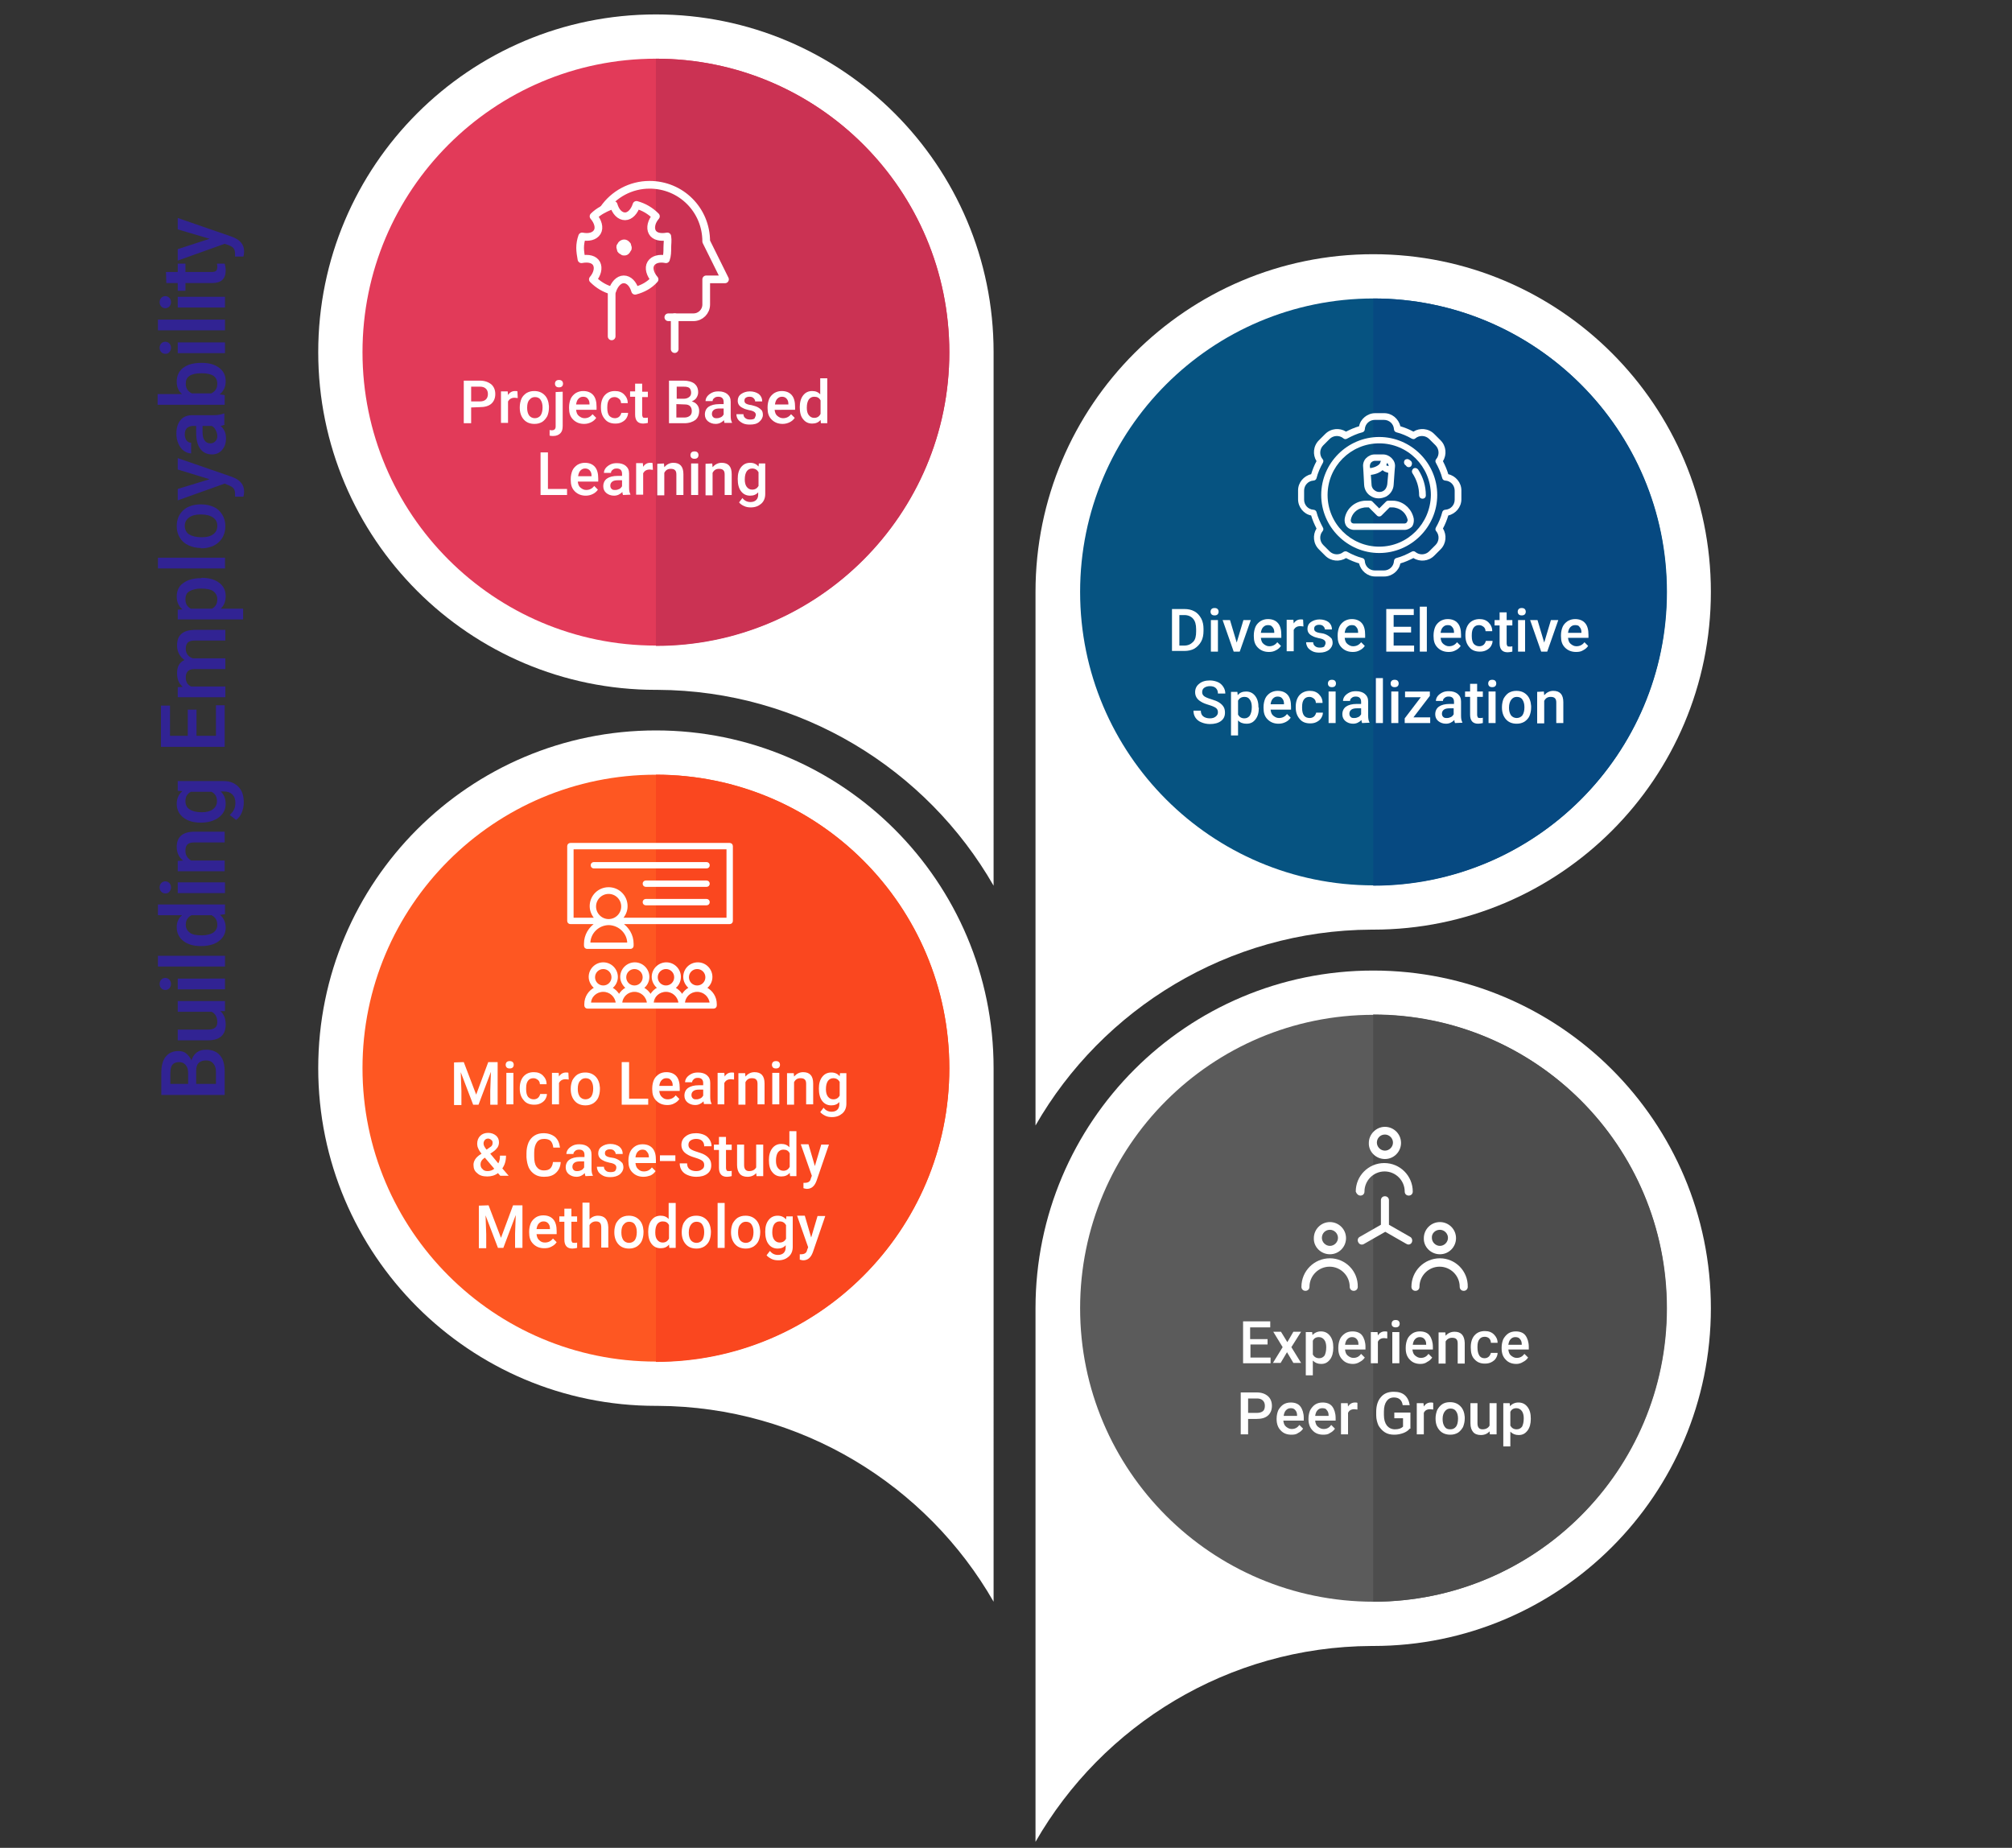 <?xml version="1.0" encoding="utf-8"?>
<!-- Generator: Adobe Illustrator 25.3.1, SVG Export Plug-In . SVG Version: 6.00 Build 0)  -->
<svg version="1.1" id="Layer_1" xmlns="http://www.w3.org/2000/svg" xmlns:xlink="http://www.w3.org/1999/xlink" x="0px" y="0px"
	 viewBox="0 0 600 551" style="enable-background:new 0 0 600 551;" xml:space="preserve">
<rect x="0" y="0" width="600" height="551" fill="#333333" stroke="none"/>
<style type="text/css">
	.st0{fill:#FFFFFF;}
	.st1{fill:#E23A59;}
	.st2{fill:#CB3253;}
	.st3{fill:#FE5722;}
	.st4{fill:#FA471F;}
	.st5{fill:#065381;}
	.st6{fill:#064981;}
	.st7{fill:#5B5B5B;}
	.st8{fill:#4D4D4D;}
	.st9{fill:#312393;}
	.st10{fill:none;stroke:#FFFFFF;stroke-width:2.295;stroke-linecap:round;stroke-linejoin:round;stroke-miterlimit:10;}
	.st11{fill:#FFFFFF;stroke:#FFFFFF;stroke-width:0.765;stroke-miterlimit:10;}
	.st12{fill:#FFFFFF;stroke:#FFFFFF;stroke-width:0.5;stroke-miterlimit:10;}
</style>
<g>
	<path class="st0" d="M308.8,176.5c0-55.6,45.1-100.7,100.7-100.7s100.7,45.1,100.7,100.7s-45.1,100.7-100.7,100.7
		c-0.1,0-0.3,0-0.4,0c0,0,0,0-0.1,0c-42.8,0.2-80.3,23.7-100.2,58.4V176.5L308.8,176.5z"/>
	<path class="st0" d="M308.8,390.1c0-55.6,45.1-100.7,100.7-100.7s100.7,45.1,100.7,100.7s-45.1,100.7-100.7,100.7
		c-0.1,0-0.3,0-0.4,0c0,0,0,0-0.1,0c-42.8,0.2-80.3,23.7-100.2,58.4V390.1L308.8,390.1z"/>
	<path class="st0" d="M322,390.1c0,48.3,39.2,87.5,87.5,87.5s87.5-39.2,87.5-87.5s-39.2-87.5-87.5-87.5
		C361.2,302.5,322,341.7,322,390.1z"/>
	<path class="st0" d="M296.3,105c0-55.6-45.1-100.7-100.7-100.7C140,4.3,94.9,49.4,94.9,105S140,205.7,195.6,205.7
		c0.1,0,0.3,0,0.4,0c0,0,0,0,0.1,0c42.8,0.2,80.3,23.7,100.2,58.4V105L296.3,105z"/>
	<path class="st0" d="M296.3,318.5c0-55.6-45.1-100.7-100.7-100.7S94.9,262.9,94.9,318.5S140,419.2,195.6,419.2c0.1,0,0.3,0,0.4,0
		c0,0,0,0,0.1,0c42.8,0.2,80.3,23.7,100.2,58.4V318.5L296.3,318.5z"/>
	<path class="st0" d="M322,176.5c0,48.3,39.2,87.5,87.5,87.5s87.5-39.2,87.5-87.5S457.8,89,409.5,89S322,128.2,322,176.5z"/>
	<path class="st1" d="M283.1,105c0,48.3-39.2,87.5-87.5,87.5s-87.5-39.2-87.5-87.5s39.2-87.5,87.5-87.5
		C244,17.5,283.1,56.7,283.1,105z"/>
	<path class="st0" d="M283.1,318.5c0,48.3-39.2,87.5-87.5,87.5s-87.5-39.2-87.5-87.5s39.2-87.5,87.5-87.5
		C244,231,283.1,270.2,283.1,318.5z"/>
	<path class="st2" d="M195.6,17.5v175.1c48.3,0,87.5-39.2,87.5-87.5C283.1,56.7,244,17.5,195.6,17.5z"/>
	<path class="st3" d="M283.1,318.5c0,48.3-39.2,87.5-87.5,87.5s-87.5-39.2-87.5-87.5s39.2-87.5,87.5-87.5
		C244,231,283.1,270.2,283.1,318.5z"/>
	<path class="st4" d="M195.6,231v175.1c48.3,0,87.5-39.2,87.5-87.5C283.1,270.2,244,231,195.6,231z"/>
	<path class="st5" d="M497.1,176.5c0,48.3-39.2,87.5-87.5,87.5s-87.5-39.2-87.5-87.5S361.3,89,409.6,89S497.1,128.2,497.1,176.5z"/>
	<path class="st6" d="M409.5,89v175.1c48.3,0,87.5-39.2,87.5-87.5C497.1,128.2,457.9,89,409.5,89z"/>
	<path class="st7" d="M497.1,390.1c0,48.3-39.2,87.5-87.5,87.5s-87.5-39.2-87.5-87.5s39.2-87.5,87.5-87.5
		C457.9,302.5,497.1,341.7,497.1,390.1z"/>
	<path class="st8" d="M409.5,302.5v175.1c48.3,0,87.5-39.2,87.5-87.5C497.1,341.7,457.9,302.5,409.5,302.5z"/>
</g>
<g>
	<path class="st9" d="M67.1,326.5h-19V320c0-2.1,0.4-3.8,1.3-4.9c0.9-1.1,2.1-1.7,3.8-1.7c0.9,0,1.7,0.2,2.3,0.7s1.2,1.2,1.6,2.1
		c0.3-1,0.8-1.8,1.6-2.4s1.7-0.8,2.8-0.8c1.8,0,3.2,0.6,4.1,1.7c1,1.1,1.4,2.8,1.4,4.9v6.9H67.1z M56.1,323.2V320
		c0-1-0.2-1.8-0.7-2.4s-1.1-0.9-2-0.9s-1.6,0.3-2,0.8s-0.6,1.4-0.6,2.5v3.2H56.1z M58.5,323.2h5.9v-3.7c0-1-0.3-1.8-0.8-2.4
		c-0.5-0.6-1.2-0.9-2.1-0.9c-2,0-3,1-3,3C58.5,319.2,58.5,323.2,58.5,323.2z"/>
	<path class="st9" d="M65.7,301.5c1.1,0.9,1.6,2.3,1.6,4c0,1.5-0.4,2.7-1.3,3.5s-2.2,1.2-3.9,1.2H53V307h9.1c1.8,0,2.7-0.7,2.7-2.2
		s-0.6-2.6-1.7-3.1H53v-3.2h14.1v3L65.7,301.5z"/>
	<path class="st9" d="M49.3,295.2c-0.5,0-0.9-0.2-1.2-0.5s-0.5-0.7-0.5-1.3s0.2-1,0.5-1.3s0.7-0.5,1.2-0.5s0.9,0.2,1.2,0.5
		s0.5,0.8,0.5,1.3s-0.2,1-0.5,1.3S49.8,295.2,49.3,295.2z M67.1,291.8v3.2H53v-3.2H67.1z"/>
	<path class="st9" d="M67.1,285v3.2h-20V285H67.1z"/>
	<path class="st9" d="M59.9,282.1c-2.2,0-3.9-0.5-5.2-1.5s-2-2.4-2-4.1c0-1.5,0.5-2.7,1.6-3.6h-7.2v-3.2h20v2.9l-1.5,0.2
		c1.1,0.9,1.7,2.2,1.7,3.8c0,1.7-0.7,3-2,4C64,281.6,62.2,282.1,59.9,282.1z M60.2,278.9c1.4,0,2.6-0.3,3.4-0.8
		c0.8-0.6,1.2-1.3,1.2-2.4c0-1.3-0.6-2.2-1.7-2.8h-6c-1.1,0.6-1.7,1.5-1.7,2.8c0,1,0.4,1.8,1.2,2.4
		C57.3,278.7,58.6,278.9,60.2,278.9z"/>
	<path class="st9" d="M49.3,266.4c-0.5,0-0.9-0.2-1.2-0.5s-0.5-0.7-0.5-1.3s0.2-1,0.5-1.3s0.7-0.5,1.2-0.5s0.9,0.2,1.2,0.5
		s0.5,0.8,0.5,1.3s-0.2,1-0.5,1.3C50.2,266.3,49.8,266.4,49.3,266.4z M67.1,263.1v3.2H53v-3.2H67.1z"/>
	<path class="st9" d="M53,256.7l1.6-0.1c-1.3-1-1.9-2.4-1.9-4.1c0-2.9,1.7-4.4,5-4.5H67v3.2h-9.1c-0.9,0-1.6,0.2-2,0.6
		s-0.6,1-0.6,1.9c0,1.3,0.6,2.2,1.7,2.9h10v3.2H53V256.7z"/>
	<path class="st9" d="M59.9,245.3c-2.2,0-3.9-0.5-5.2-1.5s-2-2.4-2-4.1c0-1.6,0.6-2.9,1.7-3.8l-1.4-0.1v-2.9h13.7
		c1.9,0,3.3,0.6,4.4,1.7s1.6,2.7,1.6,4.7c0,1-0.2,2-0.6,3s-1,1.7-1.7,2.2l-1.9-1.5c1.2-1,1.7-2.2,1.7-3.6c0-1.1-0.3-1.9-0.9-2.5
		s-1.4-0.9-2.5-0.9h-1c1,0.9,1.5,2.1,1.5,3.7c0,1.7-0.7,3-2,4S62.2,245.3,59.9,245.3z M60.2,242.2c1.4,0,2.5-0.3,3.3-0.9
		c0.8-0.6,1.2-1.4,1.2-2.4c0-1.3-0.5-2.2-1.6-2.8h-6.2c-1.1,0.6-1.6,1.5-1.6,2.8c0,1,0.4,1.9,1.2,2.4
		C57.4,241.9,58.6,242.2,60.2,242.2z"/>
	<path class="st9" d="M58.6,211.6v7.8h5.8v-9.1H67v12.4H48v-12.3h2.7v9H56v-7.8L58.6,211.6L58.6,211.6z"/>
	<path class="st9" d="M53,204.9l1.5-0.1c-1.2-1-1.7-2.3-1.7-4.1c0-1.9,0.7-3.2,2.2-3.9c-1.4-1-2.2-2.5-2.2-4.3
		c0-1.6,0.4-2.7,1.3-3.5c0.9-0.8,2.1-1.1,3.8-1.2h9.3v3.2H58c-0.9,0-1.6,0.2-2,0.6c-0.4,0.4-0.6,1-0.6,1.9c0,0.7,0.2,1.3,0.6,1.8
		c0.4,0.5,0.9,0.8,1.5,1h9.7v3.2h-9.3c-1.7,0-2.5,0.9-2.5,2.5c0,1.3,0.5,2.2,1.6,2.7h10.2v3.2H53V204.9z"/>
	<path class="st9" d="M60.2,172.3c2.2,0,3.9,0.5,5.2,1.5s1.9,2.3,1.9,4c0,1.5-0.5,2.8-1.5,3.7h6.7v3.2H53v-2.9l1.4-0.1
		c-1.1-0.9-1.7-2.2-1.7-3.8c0-1.7,0.6-3.1,1.9-4c1.3-1,3.1-1.5,5.3-1.5L60.2,172.3L60.2,172.3z M59.9,175.5c-1.4,0-2.5,0.3-3.4,0.8
		s-1.2,1.4-1.2,2.4c0,1.3,0.5,2.2,1.6,2.8h6.3c1.1-0.6,1.6-1.5,1.6-2.8c0-1-0.4-1.8-1.2-2.4C62.8,175.7,61.5,175.5,59.9,175.5z"/>
	<path class="st9" d="M67.1,166.3v3.2h-20v-3.2H67.1z"/>
	<path class="st9" d="M59.9,163.4c-1.4,0-2.6-0.3-3.7-0.8c-1.1-0.5-2-1.3-2.6-2.3s-0.9-2.1-0.9-3.4c0-1.9,0.6-3.4,1.8-4.6
		c1.2-1.2,2.9-1.8,4.9-1.9h0.7c1.4,0,2.6,0.3,3.7,0.8c1.1,0.5,1.9,1.3,2.5,2.3s0.9,2.1,0.9,3.4c0,2-0.7,3.6-2,4.8s-3.1,1.8-5.3,1.8
		h0V163.4z M60.2,160.2c1.5,0,2.6-0.3,3.4-0.9c0.8-0.6,1.2-1.4,1.2-2.5s-0.4-1.9-1.3-2.5c-0.8-0.6-2.1-0.9-3.7-0.9
		c-1.4,0-2.6,0.3-3.4,0.9s-1.3,1.4-1.3,2.5c0,1,0.4,1.9,1.2,2.5C57.3,159.9,58.5,160.2,60.2,160.2z"/>
	<path class="st9" d="M62.5,142.9L53,140v-3.4l16.2,5.6c2.4,0.9,3.6,2.3,3.6,4.4c0,0.5-0.1,1-0.2,1.5h-2.5v-0.6
		c0-0.8-0.1-1.4-0.4-1.8c-0.3-0.4-0.8-0.7-1.5-1l-1.2-0.5l-14,5v-3.4L62.5,142.9z"/>
	<path class="st9" d="M67.1,126.6c-0.3,0.1-0.7,0.3-1.3,0.4c1.1,1,1.6,2.2,1.6,3.7c0,1.4-0.4,2.6-1.2,3.5c-0.8,0.9-1.8,1.3-3,1.3
		c-1.5,0-2.7-0.6-3.5-1.7c-0.8-1.1-1.2-2.7-1.2-4.8v-2h-0.9c-0.7,0-1.3,0.2-1.8,0.6c-0.4,0.4-0.7,1-0.7,1.9c0,0.7,0.2,1.3,0.5,1.8
		c0.4,0.5,0.8,0.7,1.4,0.7v3.2c-0.8,0-1.5-0.3-2.2-0.8s-1.2-1.2-1.6-2.1c-0.4-0.9-0.6-1.9-0.6-3c0-1.7,0.4-3,1.2-4s2-1.5,3.5-1.5
		h6.4c1.3,0,2.3-0.2,3-0.5h0.2v3.3H67.1z M64.8,130c0-0.6-0.2-1.2-0.5-1.8c-0.3-0.6-0.7-1-1.2-1.2h-2.7v1.7c0,1.2,0.2,2.1,0.6,2.6
		c0.4,0.6,1,0.9,1.7,0.9c0.6,0,1.1-0.2,1.5-0.6C64.6,131.2,64.8,130.7,64.8,130z"/>
	<path class="st9" d="M60.2,108.2c2.2,0,3.9,0.5,5.2,1.5s1.9,2.3,1.9,4s-0.6,2.9-1.8,3.9l1.5,0.2v2.9H47v-3.2h7.3
		c-1.1-0.9-1.6-2.1-1.6-3.7c0-1.7,0.6-3.1,1.9-4.1c1.3-1,3.1-1.5,5.4-1.5C60,108.2,60.2,108.2,60.2,108.2z M59.9,111.3
		c-1.5,0-2.7,0.3-3.4,0.8c-0.8,0.5-1.1,1.3-1.1,2.3c0,1.4,0.6,2.3,1.8,2.9H63c1.2-0.6,1.8-1.5,1.8-2.9c0-1-0.4-1.8-1.1-2.3
		s-1.9-0.8-3.4-0.8H59.9z"/>
	<path class="st9" d="M49.3,105.5c-0.5,0-0.9-0.2-1.2-0.5s-0.5-0.7-0.5-1.3s0.2-1,0.5-1.3s0.7-0.5,1.2-0.5s0.9,0.2,1.2,0.5
		s0.5,0.8,0.5,1.3s-0.2,1-0.5,1.3C50.2,105.4,49.8,105.5,49.3,105.5z M67.1,102.1v3.2H53v-3.2H67.1z"/>
	<path class="st9" d="M67.1,95.3v3.2h-20v-3.2H67.1z"/>
	<path class="st9" d="M49.3,91.9c-0.5,0-0.9-0.2-1.2-0.5s-0.5-0.7-0.5-1.3s0.2-1,0.5-1.3s0.7-0.5,1.2-0.5s0.9,0.2,1.2,0.5
		s0.5,0.8,0.5,1.3s-0.2,1-0.5,1.3C50.2,91.7,49.8,91.9,49.3,91.9z M67.1,88.5v3.2H53v-3.2H67.1z"/>
	<path class="st9" d="M49.5,81.1H53v-2.5h2.3v2.5h7.9c0.5,0,0.9-0.1,1.2-0.3c0.2-0.2,0.4-0.6,0.4-1.1c0-0.4,0-0.7-0.1-1.1H67
		c0.2,0.7,0.3,1.4,0.3,2.1c0,2.4-1.3,3.7-4,3.7h-8v2.3H53v-2.3h-3.4L49.5,81.1L49.5,81.1z"/>
	<path class="st9" d="M62.5,71.2L53,68.4V65l16.2,5.6c2.4,0.9,3.6,2.3,3.6,4.4c0,0.5-0.1,1-0.2,1.5h-2.5v-0.6c0-0.8-0.1-1.4-0.4-1.8
		s-0.8-0.7-1.5-1L67,72.7l-14,5v-3.4L62.5,71.2z"/>
</g>
<g>
	<path class="st0" d="M140.5,121.5v4.7h-2.2v-12.7h4.8c1.4,0,2.5,0.4,3.4,1.1c0.8,0.7,1.2,1.7,1.2,2.9c0,1.2-0.4,2.2-1.2,2.9
		s-2,1-3.4,1L140.5,121.5L140.5,121.5z M140.5,119.7h2.6c0.8,0,1.4-0.2,1.8-0.6c0.4-0.4,0.6-0.9,0.6-1.6s-0.2-1.2-0.6-1.6
		c-0.4-0.4-1-0.6-1.7-0.6h-2.7L140.5,119.7L140.5,119.7z"/>
	<path class="st0" d="M154.4,118.7c-0.3,0-0.6-0.1-0.9-0.1c-1,0-1.6,0.4-2,1.1v6.4h-2.1v-9.4h2l0.1,1.1c0.5-0.8,1.2-1.2,2.1-1.2
		c0.3,0,0.6,0,0.7,0.1L154.4,118.7z"/>
	<path class="st0" d="M155,121.4c0-0.9,0.2-1.8,0.5-2.5s0.9-1.3,1.5-1.7c0.7-0.4,1.4-0.6,2.3-0.6c1.3,0,2.3,0.4,3.1,1.2
		c0.8,0.8,1.2,1.9,1.3,3.3v0.5c0,0.9-0.2,1.8-0.5,2.5c-0.4,0.7-0.9,1.3-1.5,1.7c-0.7,0.4-1.4,0.6-2.3,0.6c-1.3,0-2.4-0.4-3.2-1.3
		s-1.2-2.1-1.2-3.5L155,121.4L155,121.4z M157.2,121.6c0,1,0.2,1.7,0.6,2.3c0.4,0.5,1,0.8,1.7,0.8s1.3-0.3,1.7-0.8
		c0.4-0.6,0.6-1.4,0.6-2.4s-0.2-1.7-0.6-2.3c-0.4-0.6-1-0.8-1.7-0.8s-1.2,0.3-1.6,0.8C157.4,119.7,157.2,120.5,157.2,121.6z"/>
	<path class="st0" d="M167.8,116.8V127c0,1-0.2,1.7-0.7,2.2s-1.2,0.8-2.1,0.8c-0.4,0-0.8,0-1.1-0.1v-1.7c0.2,0.1,0.5,0.1,0.7,0.1
		c0.7,0,1.1-0.4,1.1-1.1v-10.3L167.8,116.8L167.8,116.8z M165.5,114.4c0-0.3,0.1-0.6,0.3-0.8c0.2-0.2,0.5-0.3,0.9-0.3
		s0.7,0.1,0.9,0.3c0.2,0.2,0.3,0.5,0.3,0.8s-0.1,0.6-0.3,0.8s-0.5,0.3-0.9,0.3s-0.7-0.1-0.9-0.3S165.5,114.7,165.5,114.4z"/>
	<path class="st0" d="M174.2,126.4c-1.3,0-2.4-0.4-3.3-1.3s-1.2-2-1.2-3.4v-0.3c0-0.9,0.2-1.8,0.5-2.5s0.9-1.3,1.5-1.7
		c0.7-0.4,1.4-0.6,2.2-0.6c1.3,0,2.3,0.4,3,1.2c0.7,0.8,1,2,1,3.5v0.9h-6.1c0.1,0.8,0.3,1.4,0.8,1.8s1,0.7,1.7,0.7
		c1,0,1.8-0.4,2.4-1.2l1.1,1.1c-0.4,0.6-0.9,1-1.5,1.3C175.7,126.2,175,126.4,174.2,126.4z M173.9,118.3c-0.6,0-1,0.2-1.4,0.6
		s-0.6,1-0.7,1.7h4v-0.2c0-0.7-0.2-1.2-0.6-1.6C175,118.5,174.5,118.3,173.9,118.3z"/>
	<path class="st0" d="M183.4,124.7c0.5,0,1-0.2,1.3-0.5s0.5-0.7,0.6-1.1h2c0,0.6-0.2,1.1-0.5,1.6s-0.8,0.9-1.4,1.2
		c-0.6,0.3-1.2,0.4-1.9,0.4c-1.3,0-2.4-0.4-3.1-1.3c-0.8-0.9-1.2-2-1.2-3.5v-0.2c0-1.4,0.4-2.6,1.1-3.4c0.8-0.9,1.8-1.3,3.1-1.3
		c1.1,0,2,0.3,2.7,1s1.1,1.5,1.1,2.6h-2c0-0.5-0.2-1-0.6-1.3s-0.8-0.5-1.3-0.5c-0.7,0-1.2,0.2-1.6,0.7c-0.4,0.5-0.6,1.2-0.6,2.3v0.3
		c0,1,0.2,1.8,0.6,2.3C182.2,124.5,182.8,124.7,183.4,124.7z"/>
	<path class="st0" d="M191.5,114.5v2.3h1.7v1.6h-1.7v5.2c0,0.4,0.1,0.6,0.2,0.8c0.1,0.2,0.4,0.2,0.8,0.2c0.2,0,0.5,0,0.7-0.1v1.6
		c-0.5,0.1-0.9,0.2-1.4,0.2c-1.6,0-2.4-0.9-2.4-2.7v-5.3h-1.5v-1.6h1.5v-2.3h2.1V114.5z"/>
	<path class="st0" d="M199.5,126.2v-12.7h4.3c1.4,0,2.5,0.3,3.3,0.9c0.7,0.6,1.1,1.4,1.1,2.6c0,0.6-0.2,1.1-0.5,1.6
		s-0.8,0.8-1.4,1.1c0.7,0.2,1.2,0.5,1.6,1c0.4,0.5,0.6,1.1,0.6,1.8c0,1.2-0.4,2.1-1.1,2.7c-0.8,0.6-1.9,1-3.3,1H199.5z M201.7,118.9
		h2.2c0.7,0,1.2-0.2,1.6-0.5s0.6-0.7,0.6-1.3c0-0.6-0.2-1.1-0.5-1.4c-0.4-0.3-0.9-0.4-1.7-0.4h-2.1v3.6H201.7z M201.7,120.5v4h2.4
		c0.7,0,1.2-0.2,1.6-0.5s0.6-0.8,0.6-1.4c0-1.3-0.7-2-2-2L201.7,120.5L201.7,120.5z"/>
	<path class="st0" d="M216.1,126.2c-0.1-0.2-0.2-0.5-0.2-0.9c-0.7,0.7-1.5,1.1-2.5,1.1c-0.9,0-1.7-0.3-2.3-0.8s-0.9-1.2-0.9-2
		c0-1,0.4-1.8,1.1-2.3c0.7-0.5,1.8-0.8,3.2-0.8h1.3v-0.6c0-0.5-0.1-0.9-0.4-1.2c-0.3-0.3-0.7-0.4-1.2-0.4s-0.9,0.1-1.2,0.4
		c-0.3,0.2-0.5,0.5-0.5,0.9h-2.1c0-0.5,0.2-1,0.5-1.4s0.8-0.8,1.4-1.1c0.6-0.3,1.2-0.4,2-0.4c1.1,0,2,0.3,2.6,0.8
		c0.7,0.6,1,1.3,1,2.3v4.2c0,0.8,0.1,1.5,0.4,2v0.1h-2.2V126.2z M213.8,124.7c0.4,0,0.8-0.1,1.2-0.3c0.4-0.2,0.6-0.5,0.8-0.8v-1.8
		h-1.1c-0.8,0-1.4,0.1-1.8,0.4c-0.4,0.3-0.6,0.7-0.6,1.2c0,0.4,0.1,0.7,0.4,1S213.3,124.7,213.8,124.7z"/>
	<path class="st0" d="M225.4,123.7c0-0.4-0.2-0.7-0.5-0.9c-0.3-0.2-0.8-0.4-1.5-0.5c-0.7-0.2-1.3-0.3-1.8-0.6
		c-1.1-0.5-1.6-1.2-1.6-2.2c0-0.8,0.3-1.5,1-2s1.6-0.8,2.6-0.8c1.1,0,2,0.3,2.7,0.8c0.7,0.6,1,1.3,1,2.2h-2.1c0-0.4-0.2-0.7-0.5-1
		s-0.7-0.4-1.2-0.4s-0.8,0.1-1.1,0.3s-0.4,0.5-0.4,0.9c0,0.3,0.1,0.6,0.4,0.8s0.8,0.4,1.7,0.5c0.8,0.2,1.5,0.4,2,0.7
		c0.5,0.3,0.8,0.6,1.1,0.9c0.2,0.4,0.3,0.8,0.3,1.3c0,0.8-0.4,1.5-1.1,2.1s-1.6,0.8-2.8,0.8c-0.8,0-1.5-0.1-2.1-0.4
		s-1.1-0.7-1.4-1.1s-0.5-1-0.5-1.6h2.1c0,0.5,0.2,0.9,0.6,1.2s0.8,0.4,1.4,0.4c0.6,0,1-0.1,1.3-0.3
		C225.2,124.3,225.4,124,225.4,123.7z"/>
	<path class="st0" d="M233.4,126.4c-1.3,0-2.4-0.4-3.3-1.3s-1.2-2-1.2-3.4v-0.3c0-0.9,0.2-1.8,0.5-2.5s0.9-1.3,1.5-1.7
		c0.7-0.4,1.4-0.6,2.2-0.6c1.3,0,2.3,0.4,3,1.2c0.7,0.8,1,2,1,3.5v0.9H231c0.1,0.8,0.3,1.4,0.8,1.8s1,0.7,1.7,0.7
		c1,0,1.8-0.4,2.4-1.2l1.1,1.1c-0.4,0.6-0.9,1-1.5,1.3C234.9,126.2,234.2,126.4,233.4,126.4z M233.2,118.3c-0.6,0-1,0.2-1.4,0.6
		s-0.6,1-0.7,1.7h4v-0.2c0-0.7-0.2-1.2-0.6-1.6C234.2,118.5,233.8,118.3,233.2,118.3z"/>
	<path class="st0" d="M238.5,121.4c0-1.4,0.3-2.6,1-3.5s1.6-1.3,2.7-1.3c1,0,1.8,0.3,2.4,1v-4.8h2.1v13.4h-1.9l-0.1-1
		c-0.6,0.8-1.5,1.1-2.5,1.1c-1.1,0-2-0.4-2.7-1.3C238.8,124.2,238.5,123,238.5,121.4z M240.6,121.6c0,1,0.2,1.7,0.6,2.2
		c0.4,0.5,0.9,0.8,1.6,0.8c0.9,0,1.5-0.4,1.9-1.2v-4c-0.4-0.8-1-1.1-1.9-1.1c-0.7,0-1.2,0.3-1.6,0.8
		C240.8,119.7,240.6,120.5,240.6,121.6z"/>
	<path class="st0" d="M163.4,145.8h5.7v1.8h-7.9v-12.7h2.2V145.8z"/>
	<path class="st0" d="M174.7,147.8c-1.3,0-2.4-0.4-3.3-1.3s-1.2-2-1.2-3.4v-0.3c0-0.9,0.2-1.8,0.5-2.5s0.9-1.3,1.5-1.7
		c0.7-0.4,1.4-0.6,2.2-0.6c1.3,0,2.3,0.4,3,1.2s1,2,1,3.5v0.9h-6.1c0.1,0.8,0.3,1.4,0.8,1.8s1,0.7,1.7,0.7c1,0,1.8-0.4,2.4-1.2
		l1.1,1.1c-0.4,0.6-0.9,1-1.5,1.3C176.2,147.6,175.5,147.8,174.7,147.8z M174.5,139.7c-0.6,0-1,0.2-1.4,0.6s-0.6,1-0.7,1.7h4v-0.2
		c0-0.7-0.2-1.2-0.6-1.6C175.5,139.9,175.1,139.7,174.5,139.7z"/>
	<path class="st0" d="M185.8,147.6c-0.1-0.2-0.2-0.5-0.2-0.9c-0.7,0.7-1.5,1.1-2.5,1.1c-0.9,0-1.7-0.3-2.3-0.8s-0.9-1.2-0.9-2
		c0-1,0.4-1.8,1.1-2.3c0.7-0.5,1.8-0.8,3.2-0.8h1.3v-0.6c0-0.5-0.1-0.9-0.4-1.2c-0.3-0.3-0.7-0.4-1.2-0.4s-0.9,0.1-1.2,0.4
		c-0.3,0.2-0.5,0.5-0.5,0.9h-2.1c0-0.5,0.2-1,0.5-1.4s0.8-0.8,1.4-1.1c0.6-0.3,1.2-0.4,2-0.4c1.1,0,2,0.3,2.6,0.8
		c0.7,0.6,1,1.3,1,2.3v4.2c0,0.8,0.1,1.5,0.4,2v0.1L185.8,147.6L185.8,147.6z M183.5,146.1c0.4,0,0.8-0.1,1.2-0.3s0.6-0.5,0.8-0.8
		v-1.8h-1.1c-0.8,0-1.4,0.1-1.8,0.4c-0.4,0.3-0.6,0.7-0.6,1.2c0,0.4,0.1,0.7,0.4,1S183,146.1,183.5,146.1z"/>
	<path class="st0" d="M194.7,140.1c-0.3,0-0.6-0.1-0.9-0.1c-1,0-1.6,0.4-2,1.1v6.4h-2.1v-9.4h2l0.1,1.1c0.5-0.8,1.2-1.2,2.1-1.2
		c0.3,0,0.6,0,0.7,0.1L194.7,140.1z"/>
	<path class="st0" d="M198,138.2l0.1,1.1c0.7-0.8,1.6-1.3,2.7-1.3c2,0,3,1.1,3,3.4v6.2h-2.1v-6.1c0-0.6-0.1-1-0.4-1.3
		s-0.7-0.4-1.3-0.4c-0.9,0-1.5,0.4-1.9,1.2v6.7H196v-9.4L198,138.2L198,138.2z"/>
	<path class="st0" d="M205.9,135.7c0-0.3,0.1-0.6,0.3-0.8s0.5-0.3,0.9-0.3s0.7,0.1,0.9,0.3s0.3,0.5,0.3,0.8s-0.1,0.6-0.3,0.8
		s-0.5,0.3-0.9,0.3s-0.7-0.1-0.9-0.3S205.9,136,205.9,135.7z M208.2,147.6h-2.1v-9.4h2.1V147.6z"/>
	<path class="st0" d="M212.4,138.2l0.1,1.1c0.7-0.8,1.6-1.3,2.7-1.3c2,0,3,1.1,3,3.4v6.2h-2.1v-6.1c0-0.6-0.1-1-0.4-1.3
		s-0.7-0.4-1.3-0.4c-0.9,0-1.5,0.4-1.9,1.2v6.7h-2.1v-9.4L212.4,138.2L212.4,138.2z"/>
	<path class="st0" d="M220,142.8c0-1.5,0.3-2.6,1-3.5s1.6-1.3,2.7-1.3c1.1,0,1.9,0.4,2.5,1.1l0.1-0.9h1.9v9.1c0,1.2-0.4,2.2-1.2,2.9
		s-1.8,1.1-3.1,1.1c-0.7,0-1.4-0.1-2-0.4c-0.7-0.3-1.2-0.7-1.5-1.1l1-1.3c0.6,0.8,1.4,1.2,2.4,1.2c0.7,0,1.3-0.2,1.7-0.6
		c0.4-0.4,0.6-0.9,0.6-1.7v-0.6c-0.6,0.7-1.4,1-2.4,1c-1.1,0-2-0.4-2.7-1.3S220,144.4,220,142.8z M222.1,143c0,0.9,0.2,1.7,0.6,2.2
		c0.4,0.5,0.9,0.8,1.6,0.8c0.9,0,1.5-0.4,1.9-1.1v-4.1c-0.4-0.7-1-1.1-1.9-1.1c-0.7,0-1.2,0.3-1.6,0.8
		C222.3,141.1,222.1,141.9,222.1,143z"/>
</g>
<g>
	<path class="st0" d="M378.1,400.9h-5.2v3.9h6v1.7h-8.2V394h8.1v1.8h-6v3.5h5.2v1.6H378.1z"/>
	<path class="st0" d="M383.9,400.2l1.8-3.1h2.3l-2.9,4.6l2.9,4.7h-2.3l-1.9-3.2l-1.9,3.2h-2.3l2.9-4.7l-2.8-4.6h2.3L383.9,400.2z"/>
	<path class="st0" d="M397.6,401.9c0,1.4-0.3,2.6-1,3.5s-1.5,1.3-2.6,1.3c-1,0-1.8-0.3-2.5-1v4.4h-2.1v-12.9h1.9l0.1,0.9
		c0.6-0.7,1.5-1.1,2.5-1.1c1.1,0,2,0.4,2.7,1.3s1,2,1,3.5V401.9z M395.5,401.7c0-0.9-0.2-1.7-0.6-2.2s-0.9-0.8-1.6-0.8
		c-0.9,0-1.5,0.4-1.8,1.1v4.1c0.4,0.7,1,1.1,1.9,1.1c0.7,0,1.2-0.3,1.6-0.8C395.3,403.6,395.5,402.8,395.5,401.7z"/>
	<path class="st0" d="M403.5,406.7c-1.3,0-2.4-0.4-3.2-1.3c-0.8-0.8-1.2-1.9-1.2-3.3v-0.3c0-0.9,0.2-1.8,0.5-2.5s0.9-1.3,1.5-1.7
		s1.4-0.6,2.2-0.6c1.3,0,2.3,0.4,2.9,1.2s1,2,1,3.4v0.8h-6.1c0.1,0.8,0.3,1.4,0.8,1.8s1,0.7,1.7,0.7c1,0,1.7-0.4,2.3-1.2l1.1,1.1
		c-0.4,0.6-0.9,1-1.5,1.3C404.9,406.5,404.2,406.7,403.5,406.7z M403.2,398.7c-0.6,0-1,0.2-1.4,0.6s-0.6,1-0.7,1.7h4v-0.2
		c0-0.7-0.2-1.2-0.6-1.6C404.2,398.9,403.8,398.7,403.2,398.7z"/>
	<path class="st0" d="M413.7,399.1c-0.3,0-0.6-0.1-0.9-0.1c-1,0-1.6,0.4-1.9,1.1v6.4h-2.1v-9.3h2l0.1,1c0.5-0.8,1.2-1.2,2.1-1.2
		c0.3,0,0.5,0,0.7,0.1L413.7,399.1z"/>
	<path class="st0" d="M415,394.7c0-0.3,0.1-0.6,0.3-0.8c0.2-0.2,0.5-0.3,0.9-0.3s0.7,0.1,0.9,0.3c0.2,0.2,0.3,0.5,0.3,0.8
		s-0.1,0.6-0.3,0.8c-0.2,0.2-0.5,0.3-0.9,0.3s-0.7-0.1-0.9-0.3C415.1,395.3,415,395.1,415,394.7z M417.3,406.5h-2.1v-9.3h2.1V406.5z
		"/>
	<path class="st0" d="M423.6,406.7c-1.3,0-2.4-0.4-3.2-1.3c-0.8-0.8-1.2-1.9-1.2-3.3v-0.3c0-0.9,0.2-1.8,0.5-2.5s0.9-1.3,1.5-1.7
		s1.4-0.6,2.2-0.6c1.3,0,2.3,0.4,2.9,1.2s1,2,1,3.4v0.8h-6.1c0.1,0.8,0.3,1.4,0.8,1.8s1,0.7,1.7,0.7c1,0,1.7-0.4,2.3-1.2l1.1,1.1
		c-0.4,0.6-0.9,1-1.5,1.3C425.1,406.5,424.4,406.7,423.6,406.7z M423.4,398.7c-0.6,0-1,0.2-1.4,0.6s-0.6,1-0.7,1.7h4v-0.2
		c0-0.7-0.2-1.2-0.6-1.6C424.4,398.9,424,398.7,423.4,398.7z"/>
	<path class="st0" d="M431,397.2l0.1,1.1c0.7-0.8,1.6-1.2,2.7-1.2c1.9,0,2.9,1.1,3,3.3v6.2h-2.1v-6c0-0.6-0.1-1-0.4-1.3
		s-0.7-0.4-1.3-0.4c-0.8,0-1.5,0.4-1.9,1.1v6.6H429v-9.3h2V397.2z"/>
	<path class="st0" d="M442.7,405c0.5,0,1-0.2,1.3-0.5s0.5-0.7,0.6-1.1h2c0,0.6-0.2,1.1-0.5,1.6s-0.8,0.9-1.4,1.2s-1.2,0.4-1.9,0.4
		c-1.3,0-2.3-0.4-3.1-1.3c-0.8-0.8-1.1-2-1.1-3.5v-0.2c0-1.4,0.4-2.6,1.1-3.4c0.8-0.9,1.8-1.3,3.1-1.3c1.1,0,2,0.3,2.7,1
		s1.1,1.5,1.1,2.5h-2c0-0.5-0.2-1-0.5-1.3s-0.8-0.5-1.3-0.5c-0.7,0-1.2,0.2-1.6,0.7s-0.6,1.2-0.6,2.2v0.3c0,1,0.2,1.8,0.5,2.3
		C441.4,404.7,442,405,442.7,405z"/>
	<path class="st0" d="M452.2,406.7c-1.3,0-2.4-0.4-3.2-1.3c-0.8-0.8-1.2-1.9-1.2-3.3v-0.3c0-0.9,0.2-1.8,0.5-2.5
		c0.4-0.7,0.9-1.3,1.5-1.7s1.4-0.6,2.2-0.6c1.3,0,2.3,0.4,2.9,1.2s1,2,1,3.4v0.8h-6.1c0.1,0.8,0.3,1.4,0.8,1.8s1,0.7,1.7,0.7
		c1,0,1.7-0.4,2.3-1.2l1.1,1.1c-0.4,0.6-0.9,1-1.5,1.3C453.6,406.5,452.9,406.7,452.2,406.7z M451.9,398.7c-0.6,0-1,0.2-1.4,0.6
		s-0.6,1-0.7,1.7h4v-0.2c0-0.7-0.2-1.2-0.6-1.6C453,398.9,452.5,398.7,451.9,398.7z"/>
	<path class="st0" d="M372.2,423v4.7H370v-12.5h4.8c1.4,0,2.5,0.4,3.3,1.1s1.2,1.7,1.2,2.9c0,1.2-0.4,2.2-1.2,2.9
		c-0.8,0.7-1.9,1-3.4,1h-2.5V423z M372.2,421.3h2.6c0.8,0,1.4-0.2,1.8-0.5s0.6-0.9,0.6-1.6s-0.2-1.2-0.6-1.6s-1-0.6-1.7-0.6h-2.7
		L372.2,421.3L372.2,421.3z"/>
	<path class="st0" d="M385.1,427.8c-1.3,0-2.4-0.4-3.2-1.3c-0.8-0.8-1.2-2-1.2-3.3V423c0-0.9,0.2-1.8,0.5-2.5
		c0.4-0.7,0.9-1.3,1.5-1.7c0.6-0.4,1.4-0.6,2.2-0.6c1.3,0,2.3,0.4,2.9,1.2s1,2,1,3.4v0.8h-6.1c0.1,0.8,0.3,1.4,0.8,1.8
		s1,0.7,1.7,0.7c1,0,1.7-0.4,2.3-1.2l1.1,1.1c-0.4,0.6-0.9,1-1.5,1.3C386.6,427.7,385.9,427.8,385.1,427.8z M384.9,419.9
		c-0.6,0-1,0.2-1.4,0.6s-0.6,1-0.7,1.7h4V422c0-0.7-0.2-1.2-0.6-1.6C385.9,420,385.4,419.9,384.9,419.9z"/>
	<path class="st0" d="M394.6,427.8c-1.3,0-2.4-0.4-3.2-1.3c-0.8-0.8-1.2-2-1.2-3.3V423c0-0.9,0.2-1.8,0.5-2.5
		c0.4-0.7,0.9-1.3,1.5-1.7c0.6-0.4,1.4-0.6,2.2-0.6c1.3,0,2.3,0.4,2.9,1.2s1,2,1,3.4v0.8h-6.1c0.1,0.8,0.3,1.4,0.8,1.8
		s1,0.7,1.7,0.7c1,0,1.7-0.4,2.3-1.2l1.1,1.1c-0.4,0.6-0.9,1-1.5,1.3C396.1,427.7,395.4,427.8,394.6,427.8z M394.3,419.9
		c-0.6,0-1,0.2-1.4,0.6s-0.6,1-0.7,1.7h4V422c0-0.7-0.2-1.2-0.6-1.6C395.4,420,394.9,419.9,394.3,419.9z"/>
	<path class="st0" d="M404.8,420.3c-0.3,0-0.6-0.1-0.9-0.1c-1,0-1.6,0.4-1.9,1.1v6.4h-2.1v-9.3h2l0.1,1c0.5-0.8,1.2-1.2,2.1-1.2
		c0.3,0,0.5,0,0.7,0.1L404.8,420.3z"/>
	<path class="st0" d="M420.4,426c-0.5,0.6-1.1,1-1.9,1.3s-1.7,0.5-2.7,0.5c-1.1,0-2-0.2-2.8-0.7s-1.4-1.2-1.9-2
		c-0.4-0.9-0.7-1.9-0.7-3.1v-1c0-1.9,0.5-3.4,1.4-4.4c0.9-1.1,2.2-1.6,3.8-1.6c1.4,0,2.5,0.3,3.3,1s1.3,1.7,1.5,3h-2.1
		c-0.2-1.5-1.1-2.3-2.6-2.3c-1,0-1.7,0.4-2.2,1.1s-0.8,1.7-0.8,3.1v1c0,1.4,0.3,2.4,0.9,3.2c0.6,0.7,1.4,1.1,2.4,1.1
		c1.1,0,1.9-0.3,2.4-0.8v-2.5h-2.6v-1.7h4.8v4.8H420.4z"/>
	<path class="st0" d="M427.4,420.3c-0.3,0-0.6-0.1-0.9-0.1c-1,0-1.6,0.4-1.9,1.1v6.4h-2.1v-9.3h2l0.1,1c0.5-0.8,1.2-1.2,2.1-1.2
		c0.3,0,0.5,0,0.7,0.1L427.4,420.3z"/>
	<path class="st0" d="M428.1,422.9c0-0.9,0.2-1.7,0.5-2.5c0.4-0.7,0.9-1.3,1.5-1.7s1.4-0.6,2.3-0.6c1.3,0,2.3,0.4,3.1,1.2
		s1.2,1.9,1.3,3.2v0.5c0,0.9-0.2,1.7-0.5,2.5c-0.4,0.7-0.9,1.3-1.5,1.7c-0.7,0.4-1.4,0.6-2.3,0.6c-1.3,0-2.4-0.4-3.2-1.3
		c-0.8-0.9-1.2-2-1.2-3.5L428.1,422.9L428.1,422.9z M430.2,423.1c0,1,0.2,1.7,0.6,2.3s0.9,0.8,1.7,0.8s1.3-0.3,1.7-0.8
		s0.6-1.4,0.6-2.4c0-0.9-0.2-1.7-0.6-2.2c-0.4-0.6-1-0.8-1.7-0.8s-1.2,0.3-1.6,0.8S430.2,422,430.2,423.1z"/>
	<path class="st0" d="M444.2,426.8c-0.6,0.7-1.5,1.1-2.6,1.1c-1,0-1.8-0.3-2.3-0.9s-0.8-1.4-0.8-2.6v-6h2.1v6c0,1.2,0.5,1.8,1.5,1.8
		s1.7-0.4,2.1-1.1v-6.7h2.1v9.3h-2L444.2,426.8z"/>
	<path class="st0" d="M456.5,423.1c0,1.4-0.3,2.6-1,3.5s-1.5,1.3-2.6,1.3c-1,0-1.8-0.3-2.5-1v4.4h-2.1v-12.9h1.9l0.1,0.9
		c0.6-0.7,1.5-1.1,2.5-1.1c1.1,0,2,0.4,2.7,1.3s1,2,1,3.5V423.1z M454.4,422.9c0-0.9-0.2-1.7-0.6-2.2s-0.9-0.8-1.6-0.8
		c-0.9,0-1.5,0.4-1.8,1.1v4.1c0.4,0.7,1,1.1,1.9,1.1c0.7,0,1.2-0.3,1.6-0.8C454.2,424.8,454.4,424,454.4,422.9z"/>
</g>
<g>
	<path class="st0" d="M349.5,194.3v-12.7h3.7c1.1,0,2.1,0.2,3,0.7s1.5,1.2,2,2.1c0.5,0.9,0.7,2,0.7,3.1v0.6c0,1.2-0.2,2.3-0.7,3.2
		s-1.2,1.6-2,2.1c-0.9,0.5-1.9,0.7-3,0.7h-3.7V194.3z M351.7,183.4v9.1h1.4c1.2,0,2-0.4,2.7-1.1s0.9-1.8,0.9-3.1v-0.7
		c0-1.4-0.3-2.4-0.9-3.1c-0.6-0.7-1.5-1.1-2.6-1.1L351.7,183.4L351.7,183.4z"/>
	<path class="st0" d="M361,182.4c0-0.3,0.1-0.6,0.3-0.8c0.2-0.2,0.5-0.3,0.9-0.3s0.7,0.1,0.9,0.3c0.2,0.2,0.3,0.5,0.3,0.8
		s-0.1,0.6-0.3,0.8c-0.2,0.2-0.5,0.3-0.9,0.3s-0.7-0.1-0.9-0.3S361,182.7,361,182.4z M363.2,194.3h-2.1v-9.4h2.1V194.3z"/>
	<path class="st0" d="M368.8,191.6l2-6.7h2.2l-3.3,9.4h-1.8l-3.3-9.4h2.2L368.8,191.6z"/>
	<path class="st0" d="M378.4,194.4c-1.3,0-2.4-0.4-3.3-1.3s-1.2-2-1.2-3.4v-0.3c0-0.9,0.2-1.8,0.5-2.5s0.9-1.3,1.5-1.7
		c0.7-0.4,1.4-0.6,2.2-0.6c1.3,0,2.3,0.4,3,1.2s1,2,1,3.5v0.9H376c0.1,0.8,0.3,1.4,0.8,1.8s1,0.7,1.7,0.7c1,0,1.8-0.4,2.4-1.2
		l1.1,1.1c-0.4,0.6-0.9,1-1.5,1.3C379.8,194.3,379.1,194.4,378.4,194.4z M378.1,186.4c-0.6,0-1,0.2-1.4,0.6s-0.6,1-0.7,1.7h4v-0.2
		c0-0.7-0.2-1.2-0.6-1.6C379.1,186.5,378.7,186.4,378.1,186.4z"/>
	<path class="st0" d="M388.7,186.8c-0.3,0-0.6-0.1-0.9-0.1c-1,0-1.6,0.4-2,1.1v6.4h-2.1v-9.4h2l0.1,1.1c0.5-0.8,1.2-1.2,2.1-1.2
		c0.3,0,0.6,0,0.7,0.1L388.7,186.8z"/>
	<path class="st0" d="M395.3,191.7c0-0.4-0.2-0.7-0.5-0.9s-0.8-0.4-1.5-0.5c-0.7-0.2-1.3-0.3-1.8-0.6c-1.1-0.5-1.6-1.2-1.6-2.2
		c0-0.8,0.3-1.5,1-2s1.6-0.8,2.6-0.8c1.1,0,2,0.3,2.7,0.8c0.7,0.6,1,1.3,1,2.2h-2.1c0-0.4-0.2-0.7-0.5-1s-0.7-0.4-1.2-0.4
		s-0.8,0.1-1.1,0.3c-0.3,0.2-0.4,0.5-0.4,0.9c0,0.3,0.1,0.6,0.4,0.8s0.8,0.4,1.7,0.5s1.5,0.4,2,0.7s0.8,0.6,1.1,0.9
		c0.2,0.4,0.3,0.8,0.3,1.3c0,0.8-0.4,1.5-1.1,2.1c-0.7,0.5-1.6,0.8-2.8,0.8c-0.8,0-1.5-0.1-2.1-0.4s-1.1-0.7-1.4-1.1
		c-0.3-0.5-0.5-1-0.5-1.6h2.1c0,0.5,0.2,0.9,0.6,1.2s0.8,0.4,1.4,0.4s1-0.1,1.3-0.3C395.2,192.3,395.3,192,395.3,191.7z"/>
	<path class="st0" d="M403.4,194.4c-1.3,0-2.4-0.4-3.3-1.3s-1.2-2-1.2-3.4v-0.3c0-0.9,0.2-1.8,0.5-2.5s0.9-1.3,1.5-1.7
		c0.7-0.4,1.4-0.6,2.2-0.6c1.3,0,2.3,0.4,3,1.2s1,2,1,3.5v0.9H401c0.1,0.8,0.3,1.4,0.8,1.8s1,0.7,1.7,0.7c1,0,1.8-0.4,2.4-1.2
		l1.1,1.1c-0.4,0.6-0.9,1-1.5,1.3C404.8,194.3,404.1,194.4,403.4,194.4z M403.1,186.4c-0.6,0-1,0.2-1.4,0.6s-0.6,1-0.7,1.7h4v-0.2
		c0-0.7-0.2-1.2-0.6-1.6C404.1,186.5,403.7,186.4,403.1,186.4z"/>
	<path class="st0" d="M420.8,188.6h-5.2v3.9h6.1v1.8h-8.3v-12.7h8.2v1.8h-6v3.5h5.2L420.8,188.6L420.8,188.6z"/>
	<path class="st0" d="M425.5,194.3h-2.1v-13.4h2.1V194.3z"/>
	<path class="st0" d="M432,194.4c-1.3,0-2.4-0.4-3.3-1.3s-1.2-2-1.2-3.4v-0.3c0-0.9,0.2-1.8,0.5-2.5s0.9-1.3,1.5-1.7
		c0.7-0.4,1.4-0.6,2.2-0.6c1.3,0,2.3,0.4,3,1.2s1,2,1,3.5v0.9h-6.1c0.1,0.8,0.3,1.4,0.8,1.8s1,0.7,1.7,0.7c1,0,1.8-0.4,2.4-1.2
		l1.1,1.1c-0.4,0.6-0.9,1-1.5,1.3C433.4,194.3,432.7,194.4,432,194.4z M431.7,186.4c-0.6,0-1,0.2-1.4,0.6s-0.6,1-0.7,1.7h4v-0.2
		c0-0.7-0.2-1.2-0.6-1.6C432.7,186.5,432.3,186.4,431.7,186.4z"/>
	<path class="st0" d="M441.2,192.7c0.5,0,1-0.2,1.3-0.5s0.5-0.7,0.6-1.1h2c0,0.6-0.2,1.1-0.5,1.6s-0.8,0.9-1.4,1.2s-1.2,0.4-1.9,0.4
		c-1.3,0-2.4-0.4-3.1-1.3c-0.8-0.9-1.2-2-1.2-3.5v-0.2c0-1.4,0.4-2.6,1.1-3.4s1.8-1.3,3.1-1.3c1.1,0,2,0.3,2.7,1s1.1,1.5,1.1,2.6h-2
		c0-0.5-0.2-1-0.6-1.3s-0.8-0.5-1.3-0.5c-0.7,0-1.2,0.2-1.6,0.7s-0.6,1.2-0.6,2.3v0.3c0,1,0.2,1.8,0.6,2.3
		C440,192.5,440.5,192.7,441.2,192.7z"/>
	<path class="st0" d="M449.3,182.6v2.3h1.7v1.6h-1.7v5.3c0,0.4,0.1,0.6,0.2,0.8s0.4,0.2,0.8,0.2c0.2,0,0.5,0,0.7-0.1v1.6
		c-0.5,0.1-0.9,0.2-1.4,0.2c-1.6,0-2.4-0.9-2.4-2.7v-5.3h-1.5v-1.6h1.5v-2.3H449.3z"/>
	<path class="st0" d="M452.6,182.4c0-0.3,0.1-0.6,0.3-0.8c0.2-0.2,0.5-0.3,0.9-0.3s0.7,0.1,0.9,0.3c0.2,0.2,0.3,0.5,0.3,0.8
		s-0.1,0.6-0.3,0.8c-0.2,0.2-0.5,0.3-0.9,0.3s-0.7-0.1-0.9-0.3S452.6,182.7,452.6,182.4z M454.8,194.3h-2.1v-9.4h2.1V194.3z"/>
	<path class="st0" d="M460.5,191.6l2-6.7h2.2l-3.3,9.4h-1.8l-3.3-9.4h2.2L460.5,191.6z"/>
	<path class="st0" d="M470,194.4c-1.3,0-2.4-0.4-3.3-1.3s-1.2-2-1.2-3.4v-0.3c0-0.9,0.2-1.8,0.5-2.5s0.9-1.3,1.5-1.7
		c0.7-0.4,1.4-0.6,2.2-0.6c1.3,0,2.3,0.4,3,1.2s1,2,1,3.5v0.9h-6.1c0.1,0.8,0.3,1.4,0.8,1.8s1,0.7,1.7,0.7c1,0,1.8-0.4,2.4-1.2
		l1.1,1.1c-0.4,0.6-0.9,1-1.5,1.3C471.5,194.3,470.8,194.4,470,194.4z M469.7,186.4c-0.6,0-1,0.2-1.4,0.6s-0.6,1-0.7,1.7h4v-0.2
		c0-0.7-0.2-1.2-0.6-1.6C470.8,186.5,470.3,186.4,469.7,186.4z"/>
	<path class="st0" d="M363.2,212.4c0-0.6-0.2-1-0.6-1.3s-1.1-0.6-2.1-0.9c-1-0.3-1.8-0.6-2.4-1c-1.2-0.7-1.7-1.7-1.7-2.8
		c0-1,0.4-1.9,1.2-2.5c0.8-0.7,1.9-1,3.2-1c0.9,0,1.7,0.2,2.4,0.5c0.7,0.3,1.2,0.8,1.6,1.4c0.4,0.6,0.6,1.3,0.6,2h-2.2
		c0-0.7-0.2-1.2-0.6-1.6c-0.4-0.4-1-0.6-1.8-0.6c-0.7,0-1.3,0.2-1.7,0.5c-0.4,0.3-0.6,0.7-0.6,1.3c0,0.5,0.2,0.9,0.6,1.2
		s1.1,0.6,2.1,0.9c1,0.3,1.8,0.6,2.4,1s1,0.8,1.3,1.3s0.4,1.1,0.4,1.7c0,1.1-0.4,1.9-1.2,2.5s-1.9,0.9-3.3,0.9
		c-0.9,0-1.8-0.2-2.5-0.5c-0.8-0.3-1.4-0.8-1.8-1.4s-0.6-1.3-0.6-2.1h2.2c0,0.7,0.2,1.3,0.7,1.7s1.2,0.6,2,0.6s1.3-0.2,1.7-0.5
		C363,213.3,363.2,212.9,363.2,212.4z"/>
	<path class="st0" d="M375.4,211c0,1.5-0.3,2.6-1,3.5s-1.5,1.3-2.7,1.3c-1,0-1.9-0.3-2.5-1v4.5h-2.1v-13h1.9l0.1,1
		c0.6-0.8,1.5-1.1,2.5-1.1c1.1,0,2,0.4,2.7,1.3c0.7,0.9,1,2,1,3.6V211H375.4z M373.3,210.8c0-0.9-0.2-1.7-0.6-2.2
		c-0.4-0.6-0.9-0.8-1.6-0.8c-0.9,0-1.5,0.4-1.9,1.1v4.2c0.4,0.7,1,1.1,1.9,1.1c0.7,0,1.2-0.3,1.6-0.8
		C373.1,212.7,373.3,211.9,373.3,210.8z"/>
	<path class="st0" d="M381.3,215.8c-1.3,0-2.4-0.4-3.3-1.3s-1.2-2-1.2-3.4v-0.3c0-0.9,0.2-1.8,0.5-2.5s0.9-1.3,1.5-1.7
		c0.7-0.4,1.4-0.6,2.2-0.6c1.3,0,2.3,0.4,3,1.2s1,2,1,3.5v0.9h-6.1c0.1,0.8,0.3,1.4,0.8,1.8s1,0.7,1.7,0.7c1,0,1.8-0.4,2.4-1.2
		l1.1,1.1c-0.4,0.6-0.9,1-1.5,1.3S382.1,215.8,381.3,215.8z M381,207.7c-0.6,0-1,0.2-1.4,0.6s-0.6,1-0.7,1.7h4v-0.2
		c0-0.7-0.2-1.2-0.6-1.6C382.1,207.9,381.6,207.7,381,207.7z"/>
	<path class="st0" d="M390.6,214.1c0.5,0,1-0.2,1.3-0.5s0.5-0.7,0.6-1.1h2c0,0.6-0.2,1.1-0.5,1.6s-0.8,0.9-1.4,1.2s-1.2,0.4-1.9,0.4
		c-1.3,0-2.4-0.4-3.1-1.3c-0.8-0.9-1.2-2-1.2-3.5v-0.2c0-1.4,0.4-2.6,1.1-3.4s1.8-1.3,3.1-1.3c1.1,0,2,0.3,2.7,1s1.1,1.5,1.1,2.6h-2
		c0-0.5-0.2-1-0.6-1.3s-0.8-0.5-1.3-0.5c-0.7,0-1.2,0.2-1.6,0.7s-0.6,1.2-0.6,2.3v0.3c0,1,0.2,1.8,0.6,2.3
		C389.3,213.9,389.9,214.1,390.6,214.1z"/>
	<path class="st0" d="M396,203.8c0-0.3,0.1-0.6,0.3-0.8c0.2-0.2,0.5-0.3,0.9-0.3s0.7,0.1,0.9,0.3c0.2,0.2,0.3,0.5,0.3,0.8
		s-0.1,0.6-0.3,0.8c-0.2,0.2-0.5,0.3-0.9,0.3s-0.7-0.1-0.9-0.3C396.1,204.4,396,204.1,396,203.8z M398.3,215.6h-2.1v-9.4h2.1V215.6z
		"/>
	<path class="st0" d="M406.2,215.6c-0.1-0.2-0.2-0.5-0.2-0.9c-0.7,0.7-1.5,1.1-2.5,1.1c-0.9,0-1.7-0.3-2.3-0.8s-0.9-1.2-0.9-2
		c0-1,0.4-1.8,1.1-2.3s1.8-0.8,3.2-0.8h1.3v-0.6c0-0.5-0.1-0.9-0.4-1.2s-0.7-0.4-1.2-0.4s-0.9,0.1-1.2,0.4c-0.3,0.2-0.5,0.5-0.5,0.9
		h-2.1c0-0.5,0.2-1,0.5-1.4s0.8-0.8,1.4-1.1s1.2-0.4,2-0.4c1.1,0,2,0.3,2.6,0.8c0.7,0.6,1,1.3,1,2.3v4.2c0,0.8,0.1,1.5,0.4,2v0.1
		L406.2,215.6L406.2,215.6z M403.9,214.1c0.4,0,0.8-0.1,1.2-0.3s0.6-0.5,0.8-0.8v-1.8h-1.1c-0.8,0-1.4,0.1-1.8,0.4
		c-0.4,0.3-0.6,0.7-0.6,1.2c0,0.4,0.1,0.7,0.4,1S403.4,214.1,403.9,214.1z"/>
	<path class="st0" d="M412.4,215.6h-2.1v-13.4h2.1V215.6z"/>
	<path class="st0" d="M414.7,203.8c0-0.3,0.1-0.6,0.3-0.8c0.2-0.2,0.5-0.3,0.9-0.3s0.7,0.1,0.9,0.3c0.2,0.2,0.3,0.5,0.3,0.8
		s-0.1,0.6-0.3,0.8c-0.2,0.2-0.5,0.3-0.9,0.3s-0.7-0.1-0.9-0.3C414.8,204.4,414.7,204.1,414.7,203.8z M417,215.6h-2.1v-9.4h2.1
		V215.6z"/>
	<path class="st0" d="M421.5,213.9h5v1.7h-7.6v-1.4l4.8-6.3H419v-1.7h7.4v1.3L421.5,213.9z"/>
	<path class="st0" d="M433.9,215.6c-0.1-0.2-0.2-0.5-0.2-0.9c-0.7,0.7-1.5,1.1-2.5,1.1c-0.9,0-1.7-0.3-2.3-0.8s-0.9-1.2-0.9-2
		c0-1,0.4-1.8,1.1-2.3s1.8-0.8,3.2-0.8h1.3v-0.6c0-0.5-0.1-0.9-0.4-1.2s-0.7-0.4-1.2-0.4s-0.9,0.1-1.2,0.4c-0.3,0.2-0.5,0.5-0.5,0.9
		h-2.1c0-0.5,0.2-1,0.5-1.4s0.8-0.8,1.4-1.1s1.2-0.4,2-0.4c1.1,0,2,0.3,2.6,0.8c0.7,0.6,1,1.3,1,2.3v4.2c0,0.8,0.1,1.5,0.4,2v0.1
		L433.9,215.6L433.9,215.6z M431.5,214.1c0.4,0,0.8-0.1,1.2-0.3s0.6-0.5,0.8-0.8v-1.8h-1.1c-0.8,0-1.4,0.1-1.8,0.4
		c-0.4,0.3-0.6,0.7-0.6,1.2c0,0.4,0.1,0.7,0.4,1S431.1,214.1,431.5,214.1z"/>
	<path class="st0" d="M440.5,203.9v2.3h1.7v1.6h-1.7v5.3c0,0.4,0.1,0.6,0.2,0.8s0.4,0.2,0.8,0.2c0.2,0,0.5,0,0.7-0.1v1.6
		c-0.5,0.1-0.9,0.2-1.4,0.2c-1.6,0-2.4-0.9-2.4-2.7v-5.3h-1.5v-1.6h1.5v-2.3H440.5z"/>
	<path class="st0" d="M443.8,203.8c0-0.3,0.1-0.6,0.3-0.8c0.2-0.2,0.5-0.3,0.9-0.3s0.7,0.1,0.9,0.3c0.2,0.2,0.3,0.5,0.3,0.8
		s-0.1,0.6-0.3,0.8c-0.2,0.2-0.5,0.3-0.9,0.3s-0.7-0.1-0.9-0.3C443.9,204.4,443.8,204.1,443.8,203.8z M446,215.6h-2.1v-9.4h2.1
		V215.6z"/>
	<path class="st0" d="M447.9,210.8c0-0.9,0.2-1.8,0.5-2.5c0.4-0.7,0.9-1.3,1.5-1.7c0.7-0.4,1.4-0.6,2.3-0.6c1.3,0,2.3,0.4,3.1,1.2
		s1.2,1.9,1.3,3.3v0.5c0,0.9-0.2,1.8-0.5,2.5s-0.9,1.3-1.5,1.7c-0.7,0.4-1.4,0.6-2.3,0.6c-1.3,0-2.4-0.4-3.2-1.3s-1.2-2.1-1.2-3.5
		L447.9,210.8L447.9,210.8z M450,211c0,1,0.2,1.7,0.6,2.3c0.4,0.5,1,0.8,1.7,0.8s1.3-0.3,1.7-0.8c0.4-0.6,0.6-1.4,0.6-2.4
		s-0.2-1.7-0.6-2.3s-1-0.8-1.7-0.8s-1.2,0.3-1.6,0.8S450,209.9,450,211z"/>
	<path class="st0" d="M460.4,206.2l0.1,1.1c0.7-0.8,1.6-1.3,2.7-1.3c2,0,3,1.1,3,3.4v6.2h-2.1v-6.1c0-0.6-0.1-1-0.4-1.3
		s-0.7-0.4-1.3-0.4c-0.9,0-1.5,0.4-1.9,1.2v6.7h-2.1v-9.4L460.4,206.2L460.4,206.2z"/>
</g>
<g>
	<path class="st0" d="M138.3,316.7l3.7,9.7l3.6-9.7h2.8v12.7h-2.2v-4.2l0.2-5.6l-3.7,9.8h-1.6l-3.7-9.7l0.2,5.6v4.2h-2.2v-12.7
		L138.3,316.7L138.3,316.7z"/>
	<path class="st0" d="M150.8,317.5c0-0.3,0.1-0.6,0.3-0.8c0.2-0.2,0.5-0.3,0.9-0.3s0.7,0.1,0.9,0.3c0.2,0.2,0.3,0.5,0.3,0.8
		s-0.1,0.6-0.3,0.8c-0.2,0.2-0.5,0.3-0.9,0.3s-0.7-0.1-0.9-0.3C150.9,318.1,150.8,317.8,150.8,317.5z M153.1,329.3H151v-9.4h2.1
		V329.3z"/>
	<path class="st0" d="M159.2,327.8c0.5,0,1-0.2,1.3-0.5s0.5-0.7,0.6-1.1h2c0,0.6-0.2,1.1-0.5,1.6s-0.8,0.9-1.4,1.2
		c-0.6,0.3-1.2,0.4-1.9,0.4c-1.3,0-2.4-0.4-3.1-1.3c-0.8-0.9-1.2-2-1.2-3.5v-0.2c0-1.4,0.4-2.6,1.1-3.4c0.8-0.9,1.8-1.3,3.1-1.3
		c1.1,0,2,0.3,2.7,1s1.1,1.5,1.1,2.6h-2c0-0.5-0.2-1-0.6-1.3s-0.8-0.5-1.3-0.5c-0.7,0-1.2,0.2-1.6,0.7c-0.4,0.5-0.6,1.2-0.6,2.3v0.3
		c0,1,0.2,1.8,0.6,2.3C158,327.6,158.5,327.8,159.2,327.8z"/>
	<path class="st0" d="M169.6,321.9c-0.3,0-0.6-0.1-0.9-0.1c-1,0-1.6,0.4-2,1.1v6.4h-2.1v-9.4h2l0.1,1.1c0.5-0.8,1.2-1.2,2.1-1.2
		c0.3,0,0.6,0,0.7,0.1L169.6,321.9z"/>
	<path class="st0" d="M170.2,324.6c0-0.9,0.2-1.8,0.5-2.5c0.4-0.7,0.9-1.3,1.5-1.7c0.7-0.4,1.4-0.6,2.3-0.6c1.3,0,2.3,0.4,3.1,1.2
		s1.2,1.9,1.3,3.3v0.5c0,0.9-0.2,1.8-0.5,2.5s-0.9,1.3-1.5,1.7c-0.7,0.4-1.4,0.6-2.3,0.6c-1.3,0-2.4-0.4-3.2-1.3s-1.2-2.1-1.2-3.5
		L170.2,324.6L170.2,324.6z M172.3,324.7c0,1,0.2,1.7,0.6,2.3c0.4,0.5,1,0.8,1.7,0.8s1.3-0.3,1.7-0.8c0.4-0.6,0.6-1.4,0.6-2.4
		s-0.2-1.7-0.6-2.3c-0.4-0.6-1-0.8-1.7-0.8s-1.2,0.3-1.6,0.8C172.5,322.8,172.3,323.6,172.3,324.7z"/>
	<path class="st0" d="M187.6,327.6h5.7v1.8h-7.9v-12.7h2.2V327.6z"/>
	<path class="st0" d="M199,329.5c-1.3,0-2.4-0.4-3.3-1.3s-1.2-2-1.2-3.4v-0.3c0-0.9,0.2-1.8,0.5-2.5s0.9-1.3,1.5-1.7
		s1.4-0.6,2.2-0.6c1.3,0,2.3,0.4,3,1.2s1,2,1,3.5v0.9h-6.1c0.1,0.8,0.3,1.4,0.8,1.8c0.5,0.5,1,0.7,1.7,0.7c1,0,1.8-0.4,2.4-1.2
		l1.1,1.1c-0.4,0.6-0.9,1-1.5,1.3C200.4,329.4,199.7,329.5,199,329.5z M198.7,321.5c-0.6,0-1,0.2-1.4,0.6s-0.6,1-0.7,1.7h4v-0.2
		c0-0.7-0.2-1.2-0.6-1.6C199.7,321.6,199.3,321.5,198.7,321.5z"/>
	<path class="st0" d="M210,329.3c-0.1-0.2-0.2-0.5-0.2-0.9c-0.7,0.7-1.5,1.1-2.5,1.1c-0.9,0-1.7-0.3-2.3-0.8s-0.9-1.2-0.9-2
		c0-1,0.4-1.8,1.1-2.3s1.8-0.8,3.2-0.8h1.3V323c0-0.5-0.1-0.9-0.4-1.2c-0.3-0.3-0.7-0.4-1.2-0.4s-0.9,0.1-1.2,0.4s-0.5,0.5-0.5,0.9
		h-2.1c0-0.5,0.2-1,0.5-1.4s0.8-0.8,1.4-1.1s1.2-0.4,2-0.4c1.1,0,2,0.3,2.6,0.8c0.7,0.6,1,1.3,1,2.3v4.2c0,0.8,0.1,1.5,0.4,2v0.1
		H210V329.3z M207.7,327.8c0.4,0,0.8-0.1,1.2-0.3c0.4-0.2,0.6-0.5,0.8-0.8v-1.8h-1.1c-0.8,0-1.4,0.1-1.8,0.4
		c-0.4,0.3-0.6,0.7-0.6,1.2c0,0.4,0.1,0.7,0.4,1S207.2,327.8,207.7,327.8z"/>
	<path class="st0" d="M218.9,321.9c-0.3,0-0.6-0.1-0.9-0.1c-1,0-1.6,0.4-2,1.1v6.4h-2v-9.4h2l0.1,1.1c0.5-0.8,1.2-1.2,2.1-1.2
		c0.3,0,0.6,0,0.7,0.1L218.9,321.9z"/>
	<path class="st0" d="M222.2,319.9l0.1,1.1c0.7-0.8,1.6-1.3,2.7-1.3c2,0,3,1.1,3,3.4v6.2h-2.1v-6.1c0-0.6-0.1-1-0.4-1.3
		s-0.7-0.4-1.3-0.4c-0.9,0-1.5,0.4-1.9,1.2v6.7h-2.1V320h2V319.9z"/>
	<path class="st0" d="M230.2,317.5c0-0.3,0.1-0.6,0.3-0.8c0.2-0.2,0.5-0.3,0.9-0.3s0.7,0.1,0.9,0.3c0.2,0.2,0.3,0.5,0.3,0.8
		s-0.1,0.6-0.3,0.8c-0.2,0.2-0.5,0.3-0.9,0.3s-0.7-0.1-0.9-0.3S230.2,317.8,230.2,317.5z M232.4,329.3h-2.1v-9.4h2.1V329.3z"/>
	<path class="st0" d="M236.7,319.9l0.1,1.1c0.7-0.8,1.6-1.3,2.7-1.3c2,0,3,1.1,3,3.4v6.2h-2.1v-6.1c0-0.6-0.1-1-0.4-1.3
		s-0.7-0.4-1.3-0.4c-0.9,0-1.5,0.4-1.9,1.2v6.7h-2.1V320h2V319.9z"/>
	<path class="st0" d="M244.2,324.6c0-1.5,0.3-2.6,1-3.5s1.6-1.3,2.7-1.3c1.1,0,1.9,0.4,2.5,1.1l0.1-0.9h1.9v9.1
		c0,1.2-0.4,2.2-1.2,2.9s-1.8,1.1-3.1,1.1c-0.7,0-1.4-0.1-2-0.4s-1.2-0.7-1.5-1.1l1-1.3c0.6,0.8,1.4,1.2,2.4,1.2
		c0.7,0,1.3-0.2,1.7-0.6s0.6-0.9,0.6-1.7v-0.6c-0.6,0.7-1.4,1-2.4,1c-1.1,0-2-0.4-2.7-1.3S244.2,326.1,244.2,324.6z M246.3,324.8
		c0,0.9,0.2,1.7,0.6,2.2c0.4,0.5,0.9,0.8,1.6,0.8c0.9,0,1.5-0.4,1.9-1.1v-4.1c-0.4-0.7-1-1.1-1.9-1.1c-0.7,0-1.2,0.3-1.6,0.8
		C246.5,322.9,246.3,323.7,246.3,324.8z"/>
	<path class="st0" d="M141.2,347.3c0-0.6,0.2-1.1,0.5-1.6s0.9-1.1,1.9-1.7c-0.5-0.6-0.8-1.1-1-1.6c-0.2-0.4-0.3-0.9-0.3-1.3
		c0-1,0.3-1.8,0.9-2.4c0.6-0.6,1.4-0.9,2.4-0.9c0.9,0,1.7,0.3,2.3,0.8s0.9,1.2,0.9,2c0,0.5-0.1,1-0.4,1.5c-0.3,0.4-0.7,0.9-1.3,1.3
		l-0.9,0.6l2.4,2.9c0.4-0.7,0.5-1.5,0.5-2.3h1.8c0,1.6-0.4,2.8-1.1,3.8l1.9,2.2h-2.5l-0.7-0.8c-0.9,0.7-2,1-3.2,1
		c-1.3,0-2.3-0.3-3-1C141.5,349.2,141.2,348.4,141.2,347.3z M145.4,349.2c0.7,0,1.4-0.2,2-0.7l-2.8-3.3l-0.3,0.2
		c-0.7,0.5-1,1.1-1,1.8c0,0.6,0.2,1.1,0.6,1.4C144.2,349,144.7,349.2,145.4,349.2z M144.2,341c0,0.5,0.3,1.1,0.9,1.8l1-0.7l0.3-0.2
		c0.4-0.3,0.5-0.7,0.5-1.2c0-0.3-0.1-0.6-0.4-0.8c-0.2-0.2-0.6-0.4-0.9-0.4c-0.4,0-0.7,0.1-1,0.4C144.3,340.3,144.2,340.6,144.2,341
		z"/>
	<path class="st0" d="M167.2,346.6c-0.1,1.4-0.6,2.4-1.5,3.2c-0.9,0.8-2,1.1-3.5,1.1c-1,0-1.9-0.2-2.7-0.7s-1.4-1.2-1.8-2
		c-0.4-0.9-0.6-1.9-0.7-3.1v-1.2c0-1.2,0.2-2.2,0.6-3.2c0.4-0.9,1-1.6,1.8-2.1s1.7-0.7,2.7-0.7c1.4,0,2.5,0.4,3.4,1.1
		c0.9,0.8,1.3,1.8,1.5,3.2h-2c-0.1-0.9-0.4-1.6-0.8-2c-0.4-0.4-1.1-0.6-1.9-0.6c-1,0-1.7,0.3-2.2,1s-0.8,1.7-0.8,3.1v1.1
		c0,1.4,0.2,2.4,0.7,3.1s1.2,1.1,2.2,1.1c0.9,0,1.5-0.2,1.9-0.6s0.7-1,0.8-1.9h2.3V346.6z"/>
	<path class="st0" d="M174.6,350.7c-0.1-0.2-0.2-0.5-0.2-0.9c-0.7,0.7-1.5,1.1-2.5,1.1c-0.9,0-1.7-0.3-2.3-0.8s-0.9-1.2-0.9-2
		c0-1,0.4-1.8,1.1-2.3s1.8-0.8,3.2-0.8h1.3v-0.6c0-0.5-0.1-0.9-0.4-1.2c-0.3-0.3-0.7-0.4-1.2-0.4s-0.9,0.1-1.2,0.4s-0.5,0.5-0.5,0.9
		h-2.1c0-0.5,0.2-1,0.5-1.4s0.8-0.8,1.4-1.1s1.2-0.4,2-0.4c1.1,0,2,0.3,2.6,0.8c0.7,0.6,1,1.3,1,2.3v4.2c0,0.8,0.1,1.5,0.4,2v0.1
		L174.6,350.7L174.6,350.7z M172.2,349.2c0.4,0,0.8-0.1,1.2-0.3c0.4-0.2,0.6-0.5,0.8-0.8v-1.8h-1.1c-0.8,0-1.4,0.1-1.8,0.4
		c-0.4,0.3-0.6,0.7-0.6,1.2c0,0.4,0.1,0.7,0.4,1S171.8,349.2,172.2,349.2z"/>
	<path class="st0" d="M183.8,348.1c0-0.4-0.2-0.7-0.5-0.9s-0.8-0.4-1.5-0.5c-0.7-0.2-1.3-0.3-1.8-0.6c-1.1-0.5-1.6-1.2-1.6-2.2
		c0-0.8,0.3-1.5,1-2s1.6-0.8,2.6-0.8c1.1,0,2,0.3,2.7,0.8c0.7,0.6,1,1.3,1,2.2h-2.1c0-0.4-0.2-0.7-0.5-1s-0.7-0.4-1.2-0.4
		s-0.8,0.1-1.1,0.3c-0.3,0.2-0.4,0.5-0.4,0.9c0,0.3,0.1,0.6,0.4,0.8c0.3,0.2,0.8,0.4,1.7,0.5s1.5,0.4,2,0.7c0.5,0.3,0.8,0.6,1.1,0.9
		c0.2,0.4,0.3,0.8,0.3,1.3c0,0.8-0.4,1.5-1.1,2.1c-0.7,0.5-1.6,0.8-2.8,0.8c-0.8,0-1.5-0.1-2.1-0.4s-1.1-0.7-1.4-1.1
		c-0.3-0.5-0.5-1-0.5-1.6h2.1c0,0.5,0.2,0.9,0.6,1.2c0.3,0.3,0.8,0.4,1.4,0.4c0.6,0,1-0.1,1.3-0.3
		C183.7,348.8,183.8,348.5,183.8,348.1z"/>
	<path class="st0" d="M191.9,350.9c-1.3,0-2.4-0.4-3.3-1.3s-1.2-2-1.2-3.4V346c0-0.9,0.2-1.8,0.5-2.5s0.9-1.3,1.5-1.7
		s1.4-0.6,2.2-0.6c1.3,0,2.3,0.4,3,1.2s1,2,1,3.5v0.9h-6.1c0.1,0.8,0.3,1.4,0.8,1.8c0.5,0.5,1,0.7,1.7,0.7c1,0,1.8-0.4,2.4-1.2
		l1.1,1.1c-0.4,0.6-0.9,1-1.5,1.3C193.4,350.7,192.7,350.9,191.9,350.9z M191.6,342.8c-0.6,0-1,0.2-1.4,0.6s-0.6,1-0.7,1.7h4V345
		c0-0.7-0.2-1.2-0.6-1.6C192.7,343,192.2,342.8,191.6,342.8z"/>
	<path class="st0" d="M201.4,346.2h-4.6v-1.7h4.6V346.2z"/>
	<path class="st0" d="M210,347.4c0-0.6-0.2-1-0.6-1.3c-0.4-0.3-1.1-0.6-2.1-0.9s-1.8-0.6-2.4-1c-1.2-0.7-1.7-1.7-1.7-2.8
		c0-1,0.4-1.9,1.2-2.5c0.8-0.7,1.9-1,3.2-1c0.9,0,1.7,0.2,2.4,0.5s1.2,0.8,1.6,1.4c0.4,0.6,0.6,1.3,0.6,2H210c0-0.7-0.2-1.2-0.6-1.6
		c-0.4-0.4-1-0.6-1.8-0.6c-0.7,0-1.3,0.2-1.7,0.5s-0.6,0.7-0.6,1.3c0,0.5,0.2,0.9,0.6,1.2c0.4,0.3,1.1,0.6,2.1,0.9s1.8,0.6,2.4,1
		c0.6,0.4,1,0.8,1.3,1.3s0.4,1.1,0.4,1.7c0,1.1-0.4,1.9-1.2,2.5s-1.9,0.9-3.3,0.9c-0.9,0-1.8-0.2-2.5-0.5c-0.8-0.3-1.4-0.8-1.8-1.4
		c-0.4-0.6-0.6-1.3-0.6-2.1h2.2c0,0.7,0.2,1.3,0.7,1.7c0.5,0.4,1.2,0.6,2,0.6s1.3-0.2,1.7-0.5C209.8,348.4,210,348,210,347.4z"/>
	<path class="st0" d="M216.5,339v2.3h1.7v1.6h-1.7v5.3c0,0.4,0.1,0.6,0.2,0.8s0.4,0.2,0.8,0.2c0.2,0,0.5,0,0.7-0.1v1.6
		c-0.5,0.1-0.9,0.2-1.4,0.2c-1.6,0-2.4-0.9-2.4-2.7v-5.3h-1.5v-1.6h1.5V339H216.5z"/>
	<path class="st0" d="M225.5,349.8c-0.6,0.7-1.5,1.1-2.6,1.1c-1,0-1.8-0.3-2.3-0.9s-0.8-1.5-0.8-2.6v-6.1h2.1v6.1
		c0,1.2,0.5,1.8,1.5,1.8s1.7-0.4,2.1-1.1v-6.8h2.1v9.4h-2L225.5,349.8z"/>
	<path class="st0" d="M229.3,345.9c0-1.4,0.3-2.6,1-3.5s1.6-1.3,2.7-1.3c1,0,1.8,0.3,2.4,1v-4.8h2.1v13.4h-1.9l-0.1-1
		c-0.6,0.8-1.5,1.1-2.5,1.1c-1.1,0-2-0.4-2.7-1.3C229.6,348.7,229.3,347.5,229.3,345.9z M231.4,346.1c0,1,0.2,1.7,0.6,2.2
		c0.4,0.5,0.9,0.8,1.6,0.8c0.9,0,1.5-0.4,1.9-1.2v-4c-0.4-0.8-1-1.1-1.9-1.1c-0.7,0-1.2,0.3-1.6,0.8
		C231.6,344.2,231.4,345,231.4,346.1z"/>
	<path class="st0" d="M243,347.7l1.9-6.4h2.3l-3.7,10.8c-0.6,1.6-1.5,2.4-2.9,2.4c-0.3,0-0.6-0.1-1-0.2v-1.6h0.4
		c0.5,0,0.9-0.1,1.2-0.3c0.3-0.2,0.5-0.5,0.6-1l0.3-0.8l-3.3-9.4h2.3L243,347.7z"/>
	<path class="st0" d="M145.7,359.4l3.7,9.7l3.6-9.7h2.8v12.7h-2.2v-4.2l0.2-5.6l-3.7,9.8h-1.6l-3.7-9.7l0.2,5.6v4.2h-2.2v-12.7
		L145.7,359.4L145.7,359.4z"/>
	<path class="st0" d="M162.3,372.2c-1.3,0-2.4-0.4-3.3-1.3s-1.2-2-1.2-3.4v-0.3c0-0.9,0.2-1.8,0.5-2.5s0.9-1.3,1.5-1.7
		s1.4-0.6,2.2-0.6c1.3,0,2.3,0.4,3,1.2s1,2,1,3.5v0.9h-6c0.1,0.8,0.3,1.4,0.8,1.8c0.5,0.5,1,0.7,1.7,0.7c1,0,1.8-0.4,2.4-1.2
		l1.1,1.1c-0.4,0.6-0.9,1-1.5,1.3C163.8,372.1,163.1,372.2,162.3,372.2z M162.1,364.2c-0.6,0-1,0.2-1.4,0.6s-0.6,1-0.7,1.7h4v-0.2
		c0-0.7-0.2-1.2-0.6-1.6C163.1,364.4,162.7,364.2,162.1,364.2z"/>
	<path class="st0" d="M170.4,360.4v2.3h1.7v1.6h-1.7v5.3c0,0.4,0.1,0.6,0.2,0.8s0.4,0.2,0.8,0.2c0.2,0,0.5,0,0.7-0.1v1.6
		c-0.5,0.1-0.9,0.2-1.4,0.2c-1.6,0-2.4-0.9-2.4-2.7v-5.3h-1.5v-1.6h1.5v-2.3H170.4z"/>
	<path class="st0" d="M175.7,363.7c0.7-0.8,1.6-1.2,2.6-1.2c2,0,3,1.1,3.1,3.4v6.1h-2.1v-6c0-0.6-0.1-1.1-0.4-1.4
		c-0.3-0.3-0.7-0.4-1.2-0.4c-0.8,0-1.5,0.4-1.9,1.1v6.7h-2.1v-13.4h2.1v5.1H175.7z"/>
	<path class="st0" d="M183.2,367.3c0-0.9,0.2-1.8,0.5-2.5c0.4-0.7,0.9-1.3,1.5-1.7c0.7-0.4,1.4-0.6,2.3-0.6c1.3,0,2.3,0.4,3.1,1.2
		s1.2,1.9,1.3,3.3v0.5c0,0.9-0.2,1.8-0.5,2.5s-0.9,1.3-1.5,1.7c-0.7,0.4-1.4,0.6-2.3,0.6c-1.3,0-2.4-0.4-3.2-1.3s-1.2-2.1-1.2-3.5
		L183.2,367.3L183.2,367.3z M185.3,367.5c0,1,0.2,1.7,0.6,2.3c0.4,0.5,1,0.8,1.7,0.8s1.3-0.3,1.7-0.8c0.4-0.6,0.6-1.4,0.6-2.4
		s-0.2-1.7-0.6-2.3c-0.4-0.6-1-0.8-1.7-0.8s-1.2,0.3-1.6,0.8C185.5,365.6,185.3,366.4,185.3,367.5z"/>
	<path class="st0" d="M193.3,367.3c0-1.4,0.3-2.6,1-3.5s1.6-1.3,2.7-1.3c1,0,1.8,0.3,2.4,1v-4.8h2.1v13.4h-1.9l-0.1-1
		c-0.6,0.8-1.5,1.1-2.5,1.1c-1.1,0-2-0.4-2.7-1.3C193.6,370,193.3,368.8,193.3,367.3z M195.4,367.5c0,1,0.2,1.7,0.6,2.2
		c0.4,0.5,0.9,0.8,1.6,0.8c0.9,0,1.5-0.4,1.9-1.2v-4c-0.4-0.8-1-1.1-1.9-1.1c-0.7,0-1.2,0.3-1.6,0.8
		C195.6,365.6,195.4,366.4,195.4,367.5z"/>
	<path class="st0" d="M203.3,367.3c0-0.9,0.2-1.8,0.5-2.5c0.4-0.7,0.9-1.3,1.5-1.7c0.7-0.4,1.4-0.6,2.3-0.6c1.3,0,2.3,0.4,3.1,1.2
		s1.2,1.9,1.3,3.3v0.5c0,0.9-0.2,1.8-0.5,2.5s-0.9,1.3-1.5,1.7c-0.7,0.4-1.4,0.6-2.3,0.6c-1.3,0-2.4-0.4-3.2-1.3s-1.2-2.1-1.2-3.5
		L203.3,367.3L203.3,367.3z M205.4,367.5c0,1,0.2,1.7,0.6,2.3c0.4,0.5,1,0.8,1.7,0.8s1.3-0.3,1.7-0.8c0.4-0.6,0.6-1.4,0.6-2.4
		s-0.2-1.7-0.6-2.3c-0.4-0.6-1-0.8-1.7-0.8s-1.2,0.3-1.6,0.8C205.7,365.6,205.4,366.4,205.4,367.5z"/>
	<path class="st0" d="M216.1,372.1H214v-13.4h2.1V372.1z"/>
	<path class="st0" d="M218,367.3c0-0.9,0.2-1.8,0.5-2.5c0.4-0.7,0.9-1.3,1.5-1.7c0.7-0.4,1.4-0.6,2.3-0.6c1.3,0,2.3,0.4,3.1,1.2
		s1.2,1.9,1.3,3.3v0.5c0,0.9-0.2,1.8-0.5,2.5s-0.9,1.3-1.5,1.7c-0.7,0.4-1.4,0.6-2.3,0.6c-1.3,0-2.4-0.4-3.2-1.3s-1.2-2.1-1.2-3.5
		L218,367.3L218,367.3z M220.1,367.5c0,1,0.2,1.7,0.6,2.3c0.4,0.5,1,0.8,1.7,0.8s1.3-0.3,1.7-0.8c0.4-0.6,0.6-1.4,0.6-2.4
		s-0.2-1.7-0.6-2.3c-0.4-0.6-1-0.8-1.7-0.8s-1.2,0.3-1.6,0.8C220.3,365.6,220.1,366.4,220.1,367.5z"/>
	<path class="st0" d="M228.2,367.3c0-1.5,0.3-2.6,1-3.5s1.6-1.3,2.7-1.3c1.1,0,1.9,0.4,2.5,1.1l0.1-0.9h1.9v9.1
		c0,1.2-0.4,2.2-1.2,2.9s-1.8,1.1-3.1,1.1c-0.7,0-1.4-0.1-2-0.4s-1.2-0.7-1.5-1.1l1-1.3c0.6,0.8,1.4,1.2,2.4,1.2
		c0.7,0,1.3-0.2,1.7-0.6s0.6-0.9,0.6-1.7v-0.6c-0.6,0.7-1.4,1-2.4,1c-1.1,0-2-0.4-2.7-1.3S228.2,368.8,228.2,367.3z M230.3,367.5
		c0,0.9,0.2,1.7,0.6,2.2c0.4,0.5,0.9,0.8,1.6,0.8c0.9,0,1.5-0.4,1.9-1.1v-4.1c-0.4-0.7-1-1.1-1.9-1.1c-0.7,0-1.2,0.3-1.6,0.8
		C230.5,365.6,230.3,366.4,230.3,367.5z"/>
	<path class="st0" d="M241.9,369l1.9-6.4h2.3l-3.7,10.8c-0.6,1.6-1.5,2.4-2.9,2.4c-0.3,0-0.6-0.1-1-0.2V374h0.4
		c0.5,0,0.9-0.1,1.2-0.3c0.3-0.2,0.5-0.5,0.6-1l0.3-0.8l-3.3-9.4h2.3L241.9,369z"/>
</g>
<g>
	<path class="st0" d="M413,345.6c2.7,0,4.8-2.2,4.8-4.8c0-2.7-2.2-4.8-4.8-4.8s-4.8,2.2-4.8,4.8C408.1,343.4,410.3,345.6,413,345.6z
		 M413,338.3c1.3,0,2.4,1.1,2.4,2.4s-1.1,2.4-2.4,2.4s-2.4-1.1-2.4-2.4S411.6,338.3,413,338.3z"/>
	<path class="st0" d="M405.7,356.5c0.7,0,1.2-0.5,1.2-1.2c0-3.3,2.7-6,6-6s6,2.7,6,6c0,0.7,0.5,1.2,1.2,1.2s1.2-0.5,1.2-1.2
		c0-4.7-3.8-8.5-8.5-8.5s-8.5,3.8-8.5,8.5C404.5,355.9,405,356.5,405.7,356.5z"/>
	<path class="st0" d="M396.6,374c2.7,0,4.8-2.2,4.8-4.8c0-2.7-2.2-4.8-4.8-4.8c-2.7,0-4.8,2.2-4.8,4.8
		C391.7,371.8,393.9,374,396.6,374z M396.6,366.7c1.3,0,2.4,1.1,2.4,2.4s-1.1,2.4-2.4,2.4s-2.4-1.1-2.4-2.4
		C394.2,367.8,395.2,366.7,396.6,366.7z"/>
	<path class="st0" d="M396.6,375.2c-4.7,0-8.5,3.8-8.5,8.5c0,0.7,0.5,1.2,1.2,1.2s1.2-0.5,1.2-1.2c0-3.3,2.7-6,6-6s6,2.7,6,6
		c0,0.7,0.5,1.2,1.2,1.2s1.2-0.5,1.2-1.2C405,379,401.2,375.2,396.6,375.2z"/>
	<path class="st0" d="M429.4,374c2.7,0,4.8-2.2,4.8-4.8c0-2.7-2.2-4.8-4.8-4.8c-2.7,0-4.8,2.2-4.8,4.8
		C424.5,371.8,426.7,374,429.4,374z M429.4,366.7c1.3,0,2.4,1.1,2.4,2.4s-1.1,2.4-2.4,2.4s-2.4-1.1-2.4-2.4
		C426.9,367.8,428,366.7,429.4,366.7z"/>
	<path class="st0" d="M429.4,375.2c-4.7,0-8.5,3.8-8.5,8.5c0,0.7,0.5,1.2,1.2,1.2s1.2-0.5,1.2-1.2c0-3.3,2.7-6,6-6s6,2.7,6,6
		c0,0.7,0.5,1.2,1.2,1.2s1.2-0.5,1.2-1.2C437.8,379,434,375.2,429.4,375.2z"/>
	<path class="st0" d="M420.5,368.8l-6.3-3.6v-7.3c0-0.7-0.5-1.2-1.2-1.2s-1.2,0.5-1.2,1.2v7.3l-6.3,3.6c-0.6,0.3-0.8,1.1-0.4,1.7
		c0.3,0.6,1.1,0.8,1.7,0.4l6.3-3.6l6.3,3.6c0.2,0.1,0.4,0.2,0.6,0.2c0.4,0,0.8-0.2,1-0.6C421.3,369.9,421.1,369.1,420.5,368.8z"/>
</g>
<g>
	<g>
		<g>
			<path class="st0" d="M431.9,141.4c-0.4-1.4-1-2.7-1.6-3.9c1.2-1.9,1-4.5-0.7-6.2l-1.9-1.9c-1.7-1.7-4.3-1.9-6.2-0.7
				c-1.3-0.7-2.6-1.2-3.9-1.6c-0.5-2.2-2.5-3.9-4.8-3.9h-2.7c-2.3,0-4.4,1.7-4.8,3.9c-1.4,0.4-2.7,1-3.9,1.6c-1.9-1.2-4.5-1-6.2,0.7
				l-1.9,1.9c-1.7,1.7-1.9,4.3-0.7,6.2c-0.7,1.3-1.2,2.6-1.6,3.9c-2.2,0.5-3.9,2.5-3.9,4.8v2.7c0,2.3,1.7,4.4,3.9,4.8
				c0.4,1.4,1,2.7,1.6,3.9c-1.2,1.9-1,4.5,0.7,6.2l1.9,1.9c1.7,1.7,4.3,1.9,6.2,0.7c1.3,0.7,2.6,1.2,3.9,1.6
				c0.5,2.2,2.5,3.9,4.8,3.9h2.7c2.3,0,4.4-1.7,4.8-3.9c1.4-0.4,2.7-1,3.9-1.6c1.9,1.2,4.5,1,6.2-0.7l1.9-1.9
				c1.7-1.7,1.9-4.3,0.7-6.2c0.7-1.3,1.2-2.6,1.6-3.9c2.2-0.5,3.9-2.5,3.9-4.8v-2.7C435.8,143.9,434.1,141.9,431.9,141.4z
				 M433.8,149c0,1.6-1.2,2.9-2.8,3c-0.4,0-0.8,0.3-0.9,0.7c-0.4,1.6-1.1,3.2-1.9,4.6c-0.2,0.4-0.2,0.8,0.1,1.1c1,1.2,0.9,3-0.2,4.1
				l-1.9,1.9c-1.1,1.1-2.9,1.2-4.1,0.2c-0.3-0.3-0.8-0.3-1.1-0.1c-1.5,0.8-3,1.5-4.6,1.9c-0.4,0.1-0.7,0.5-0.7,0.9
				c-0.1,1.6-1.4,2.8-3,2.8H410c-1.6,0-2.9-1.2-3-2.8c0-0.4-0.3-0.8-0.7-0.9c-1.6-0.4-3.2-1.1-4.6-1.9c-0.2-0.1-0.3-0.1-0.5-0.1
				s-0.5,0.1-0.6,0.2c-1.2,1-3,0.9-4.1-0.2l-1.9-1.9c-1.1-1.1-1.2-2.9-0.2-4.1c0.3-0.3,0.3-0.8,0.1-1.1c-0.8-1.5-1.5-3-1.9-4.6
				c-0.1-0.4-0.5-0.7-0.9-0.7c-1.6-0.1-2.8-1.4-2.8-3v-2.7c0-1.6,1.2-2.9,2.8-3c0.4,0,0.8-0.3,0.9-0.7c0.4-1.6,1.1-3.2,1.9-4.6
				c0.2-0.4,0.2-0.8-0.1-1.1c-1-1.2-0.9-3,0.2-4.1l1.9-1.9c1.1-1.1,2.9-1.2,4.1-0.2c0.3,0.3,0.8,0.3,1.1,0.1c1.5-0.8,3-1.5,4.6-1.9
				c0.4-0.1,0.7-0.5,0.7-0.9c0.1-1.6,1.4-2.8,3-2.8h2.7c1.6,0,2.9,1.2,3,2.8c0,0.4,0.3,0.8,0.7,0.9c1.6,0.4,3.2,1.1,4.6,1.9
				c0.4,0.2,0.8,0.2,1.1-0.1c1.2-1,3-0.9,4.1,0.2l1.9,1.9c1.1,1.1,1.2,2.9,0.2,4.1c-0.3,0.3-0.3,0.8-0.1,1.1c0.8,1.5,1.5,3,1.9,4.6
				c0.1,0.4,0.5,0.7,0.9,0.7c1.6,0.1,2.8,1.4,2.8,3V149z"/>
		</g>
	</g>
	<g>
		<g>
			<path class="st0" d="M411.3,130.3c-9.5,0-17.3,7.8-17.3,17.3s7.8,17.3,17.3,17.3s17.3-7.8,17.3-17.3
				C428.6,138.1,420.8,130.3,411.3,130.3z M411.3,163c-8.5,0-15.4-6.9-15.4-15.4s6.9-15.4,15.4-15.4s15.4,6.9,15.4,15.4
				C426.6,156.1,419.8,163,411.3,163z"/>
		</g>
	</g>
	<g>
		<g>
			<path class="st0" d="M415,136.6c-0.7-0.7-1.6-1.1-2.6-1.1H410c-1,0-1.9,0.4-2.6,1.1c-0.7,0.7-1,1.7-0.9,2.6l0.1,1.6l0.2,3.8
				c0.1,1.5,0.9,2.8,2.3,3.5c0.7,0.4,1.4,0.5,2.1,0.5s1.4-0.2,2.1-0.5c1.3-0.7,2.2-2,2.3-3.5l0.3-4.3l0.1-1.1
				C416.1,138.2,415.7,137.3,415,136.6z M408.5,139.1c0-0.4,0.1-0.9,0.4-1.2s0.7-0.5,1.2-0.5h1.7l-0.3,0.8c-0.1,0.2-0.9,1.1-2.9,1.4
				L408.5,139.1z M413.7,144.4c-0.1,0.8-0.5,1.6-1.2,2s-1.6,0.4-2.3,0c-0.7-0.4-1.2-1.1-1.2-2l-0.2-2.8c1.7-0.2,2.8-0.8,3.5-1.4
				c0.1,0.1,0.3,0.2,0.4,0.3c0.3,0.2,0.7,0.3,1.3,0.5L413.7,144.4z M413.5,138.8c-0.1,0-0.1-0.1-0.1-0.1l0.3-0.7
				c0.2,0.3,0.4,0.6,0.4,1C413.8,138.9,413.6,138.8,413.5,138.8z"/>
		</g>
	</g>
	<g>
		<g>
			<path class="st0" d="M421.6,154.7c-0.5-2.7-2.6-4.8-5.2-5.3c-0.4-0.1-0.8-0.1-1.2-0.1H414c-0.3,0-0.5,0.1-0.7,0.3l-2,2l-2-2
				c-0.2-0.2-0.4-0.3-0.7-0.3h-1.2c-0.4,0-0.8,0-1.2,0.1c-2.7,0.5-4.8,2.6-5.2,5.3c-0.1,0.8,0.1,1.7,0.6,2.3s1.3,1,2.2,1h15.1
				c0.8,0,1.6-0.4,2.2-1C421.5,156.4,421.7,155.6,421.6,154.7z M419.5,155.8c-0.1,0.1-0.3,0.3-0.7,0.3h-15.1c-0.3,0-0.6-0.2-0.7-0.3
				s-0.2-0.4-0.2-0.7c0.3-1.9,1.8-3.4,3.7-3.7c0.3-0.1,0.6-0.1,0.9-0.1h0.8l2.4,2.4c0.2,0.2,0.4,0.3,0.7,0.3c0.3,0,0.5-0.1,0.7-0.3
				l2.4-2.4h0.8c0.3,0,0.6,0,0.9,0.1c1.9,0.4,3.3,1.8,3.7,3.7C419.7,155.4,419.6,155.7,419.5,155.8z"/>
		</g>
	</g>
	<g>
		<g>
			<path class="st0" d="M422.9,140c-0.3-0.4-0.9-0.6-1.4-0.3c-0.4,0.3-0.6,0.9-0.3,1.4c1.3,2,2,4.2,2,6.6c0,0.5,0.4,1,1,1s1-0.4,1-1
				C425.2,144.9,424.4,142.3,422.9,140z"/>
		</g>
	</g>
	<g>
		<g>
			<path class="st0" d="M420.8,137.5c-0.2-0.1-0.3-0.3-0.5-0.4c-0.4-0.3-1-0.3-1.4,0.1c-0.3,0.4-0.3,1,0.1,1.4
				c0.1,0.1,0.3,0.2,0.4,0.4c0.2,0.2,0.4,0.3,0.7,0.3c0.3,0,0.5-0.1,0.7-0.3C421.2,138.4,421.1,137.8,420.8,137.5z"/>
		</g>
	</g>
</g>
<g>
	<line class="st10" x1="201.2" y1="94.6" x2="201.2" y2="104.1"/>
	<path class="st10" d="M199,70.5c-2.1,0.4-3.8,0-4.5-1.3s-0.2-3.2,1.1-4.7c-1.7-1.7-3.6-2.8-5.8-3.4c-0.6,1.9-1.9,3.4-3.4,3.4
		s-2.8-1.3-3.4-3.4c-2.4,0.8-4.5,1.9-6,3.4c1.3,1.5,1.9,3.4,1.1,4.7s-2.6,1.7-4.5,1.3c-0.4,1.1-0.6,2.3-0.6,3.4s0.2,2.3,0.4,3.4
		c2.1-0.4,3.8,0,4.5,1.3s0.2,3.2-1.1,4.7c1.7,1.7,3.6,2.8,5.8,3.4c0.6-1.9,1.9-3.4,3.4-3.4s2.8,1.3,3.4,3.4c2.3-0.6,4.3-1.7,5.8-3.4
		c-1.3-1.5-1.9-3.4-1.1-4.7s2.6-1.7,4.5-1.3c0.4-1.1,0.4-2.3,0.4-3.4C199,72.8,199.2,71.7,199,70.5z"/>
	<g>
		<path class="st11" d="M186.2,75.8c-0.2,0-0.6,0-0.8-0.2s-0.4-0.2-0.6-0.4c-0.2-0.2-0.4-0.4-0.4-0.6s-0.2-0.6-0.2-0.8
			c0-0.2,0-0.6,0.2-0.8c0.2-0.2,0.2-0.4,0.4-0.6c0.8-0.8,1.9-0.8,2.6,0c0.2,0.2,0.4,0.4,0.4,0.6s0.2,0.6,0.2,0.8
			c0,0.2,0,0.6-0.2,0.8c-0.2,0.2-0.2,0.4-0.4,0.6C187.1,75.6,186.7,75.8,186.2,75.8z"/>
	</g>
	<line class="st10" x1="182.4" y1="86.5" x2="182.4" y2="100.3"/>
	<path class="st10" d="M199.3,94.6h7.5c2.1,0,3.8-1.7,3.8-3.8v-7.5h5.6L210.6,72c0-9.4-7.5-16.9-16.9-16.9c-5.6,0-10.7,2.8-13.7,7.2
		"/>
</g>
<g>
	<path class="st12" d="M217.6,251.6h-47.5c-0.4,0-0.7,0.3-0.7,0.7v22.3c0,0.4,0.3,0.7,0.7,0.7h7.7c-2,1.3-3.4,3.5-3.4,6.1v0.6
		c0,0.4,0.3,0.7,0.7,0.7H188c0.4,0,0.7-0.3,0.7-0.7v-0.6c0-2.6-1.4-4.8-3.4-6.1h32.3c0.4,0,0.7-0.3,0.7-0.7v-22.3
		C218.3,251.9,218,251.6,217.6,251.6z M181.5,274.3c-2.2,0-4-1.8-4-4s1.8-4,4-4s4,1.8,4,4S183.7,274.3,181.5,274.3z M187.3,281.3
		h-11.5c0-3.1,2.6-5.7,5.8-5.7C184.7,275.7,187.3,278.2,187.3,281.3z M216.9,273.9h-31.5c0.9-1,1.5-2.2,1.5-3.7c0-3-2.4-5.4-5.4-5.4
		s-5.4,2.4-5.4,5.4c0,1.4,0.6,2.7,1.5,3.7h-6.8V253h46.1V273.9z"/>
	<path class="st12" d="M174.5,299.4v0.4c0,0.4,0.3,0.7,0.7,0.7h9.4h9.4h9.4h9.4c0.4,0,0.7-0.3,0.7-0.7v-0.4c0-2.1-1.2-3.9-3-4.8
		c1-0.7,1.7-1.9,1.7-3.3c0-2.2-1.8-4.1-4.1-4.1s-4.1,1.8-4.1,4.1c0,1.3,0.7,2.5,1.7,3.3c-1,0.5-1.7,1.2-2.3,2.2
		c-0.5-0.9-1.3-1.7-2.3-2.2c1-0.7,1.7-1.9,1.7-3.3c0-2.2-1.8-4.1-4.1-4.1c-2.2,0-4.1,1.8-4.1,4.1c0,1.3,0.7,2.5,1.7,3.3
		c-1,0.5-1.7,1.2-2.3,2.2c-0.5-0.9-1.3-1.7-2.3-2.2c1-0.7,1.7-1.9,1.7-3.3c0-2.2-1.8-4.1-4.1-4.1c-2.2,0-4.1,1.8-4.1,4.1
		c0,1.3,0.7,2.5,1.7,3.3c-1,0.5-1.7,1.2-2.3,2.2c-0.5-0.9-1.3-1.7-2.3-2.2c1-0.7,1.7-1.9,1.7-3.3c0-2.2-1.8-4.1-4.1-4.1
		c-2.2,0-4.1,1.8-4.1,4.1c0,1.3,0.7,2.5,1.7,3.3C175.7,295.5,174.5,297.3,174.5,299.4z M205.2,291.4c0-1.5,1.2-2.7,2.7-2.7
		s2.7,1.2,2.7,2.7s-1.2,2.7-2.7,2.7S205.2,292.9,205.2,291.4z M207.9,295.5c2.1,0,3.8,1.6,4,3.7H204
		C204.1,297.1,205.8,295.5,207.9,295.5z M195.9,291.4c0-1.5,1.2-2.7,2.7-2.7s2.7,1.2,2.7,2.7s-1.2,2.7-2.7,2.7
		S195.9,292.9,195.9,291.4z M198.6,295.5c2.1,0,3.8,1.6,4,3.7h-7.9C194.7,297.1,196.5,295.5,198.6,295.5z M186.5,291.4
		c0-1.5,1.2-2.7,2.7-2.7s2.7,1.2,2.7,2.7s-1.2,2.7-2.7,2.7S186.5,292.9,186.5,291.4z M189.2,295.5c2.1,0,3.8,1.6,4,3.7h-7.9
		C185.4,297.1,187.1,295.5,189.2,295.5z M177.2,291.4c0-1.5,1.2-2.7,2.7-2.7s2.7,1.2,2.7,2.7s-1.2,2.7-2.7,2.7
		S177.2,292.9,177.2,291.4z M179.9,295.5c2.1,0,3.8,1.6,4,3.7H176C176,297.1,177.8,295.5,179.9,295.5z"/>
	<path class="st12" d="M177.1,258.7h33.6c0.4,0,0.7-0.3,0.7-0.7s-0.3-0.7-0.7-0.7h-33.6c-0.4,0-0.7,0.3-0.7,0.7
		S176.7,258.7,177.1,258.7z"/>
	<path class="st12" d="M210.7,262.8h-18.1c-0.4,0-0.7,0.3-0.7,0.7s0.3,0.7,0.7,0.7h18.1c0.4,0,0.7-0.3,0.7-0.7
		S211.1,262.8,210.7,262.8z"/>
	<path class="st12" d="M210.7,268.3h-18.1c-0.4,0-0.7,0.3-0.7,0.7s0.3,0.7,0.7,0.7h18.1c0.4,0,0.7-0.3,0.7-0.7
		S211.1,268.3,210.7,268.3z"/>
</g>
</svg>
